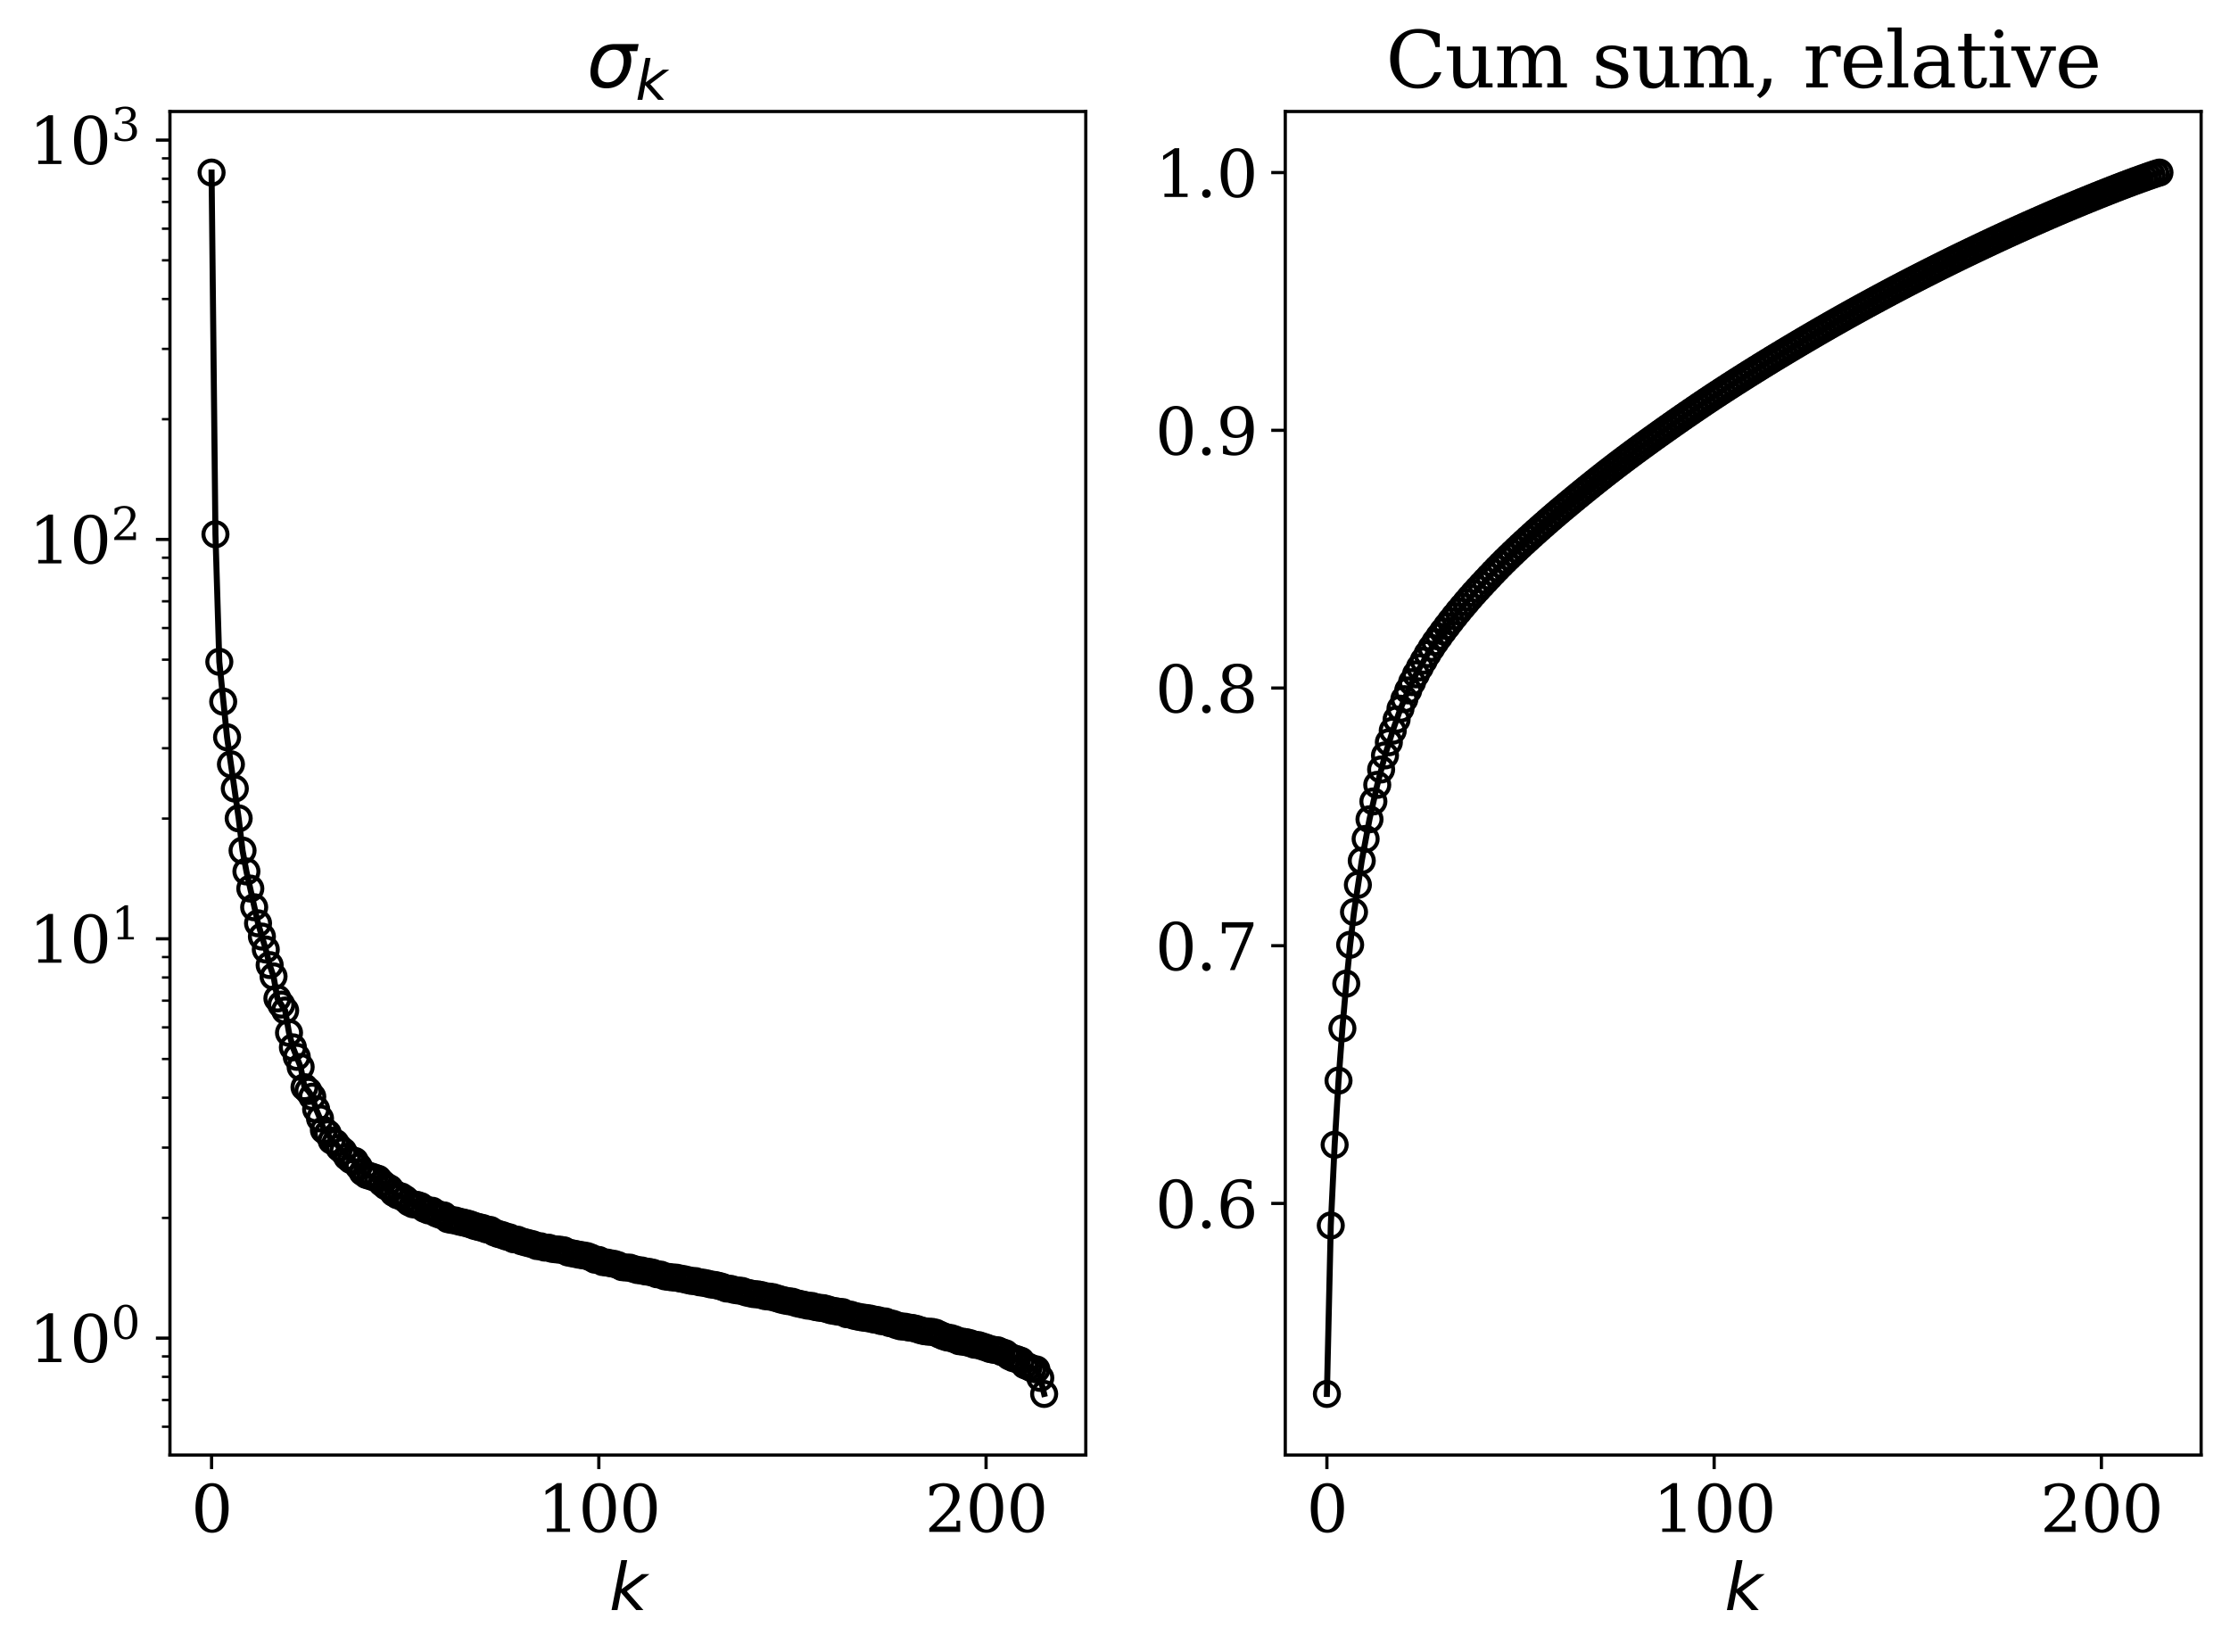 <?xml version="1.0" encoding="utf-8" standalone="no"?>
<!DOCTYPE svg PUBLIC "-//W3C//DTD SVG 1.1//EN"
  "http://www.w3.org/Graphics/SVG/1.1/DTD/svg11.dtd">
<svg xmlns:xlink="http://www.w3.org/1999/xlink" width="555.84pt" height="411.84pt" viewBox="0 0 555.84 411.84" xmlns="http://www.w3.org/2000/svg" version="1.1">
 <defs>
  <style type="text/css">*{stroke-linejoin: round; stroke-linecap: butt}</style>
 </defs>
 <g id="figure_1">
  <g id="patch_1">
   <path d="M 0 411.84 
L 555.84 411.84 
L 555.84 0 
L 0 0 
z
" style="fill: #ffffff"/>
  </g>
  <g id="axes_1">
   <g id="patch_2">
    <path d="M 42.36 362.67 
L 270.637 362.67 
L 270.637 27.789 
L 42.36 27.789 
z
" style="fill: #ffffff"/>
   </g>
   <g id="matplotlib.axis_1">
    <g id="xtick_1">
     <g id="line2d_1">
      <defs>
       <path id="mbd374b336c" d="M 0 0 
L 0 3.5 
" style="stroke: #000000; stroke-width: 0.8"/>
      </defs>
      <g>
       <use xlink:href="#mbd374b336c" x="52.736" y="362.67" style="fill-opacity: 0; stroke: #000000; stroke-width: 0.8"/>
      </g>
     </g>
     <g id="text_1">
      <!-- 0 -->
      <g transform="translate(47.646 381.827) scale(0.16 -0.16)">
       <defs>
        <path id="DejaVuSerif-30" d="M 2034 219 
Q 2513 219 2750 744 
Q 2988 1269 2988 2328 
Q 2988 3391 2750 3916 
Q 2513 4441 2034 4441 
Q 1556 4441 1318 3916 
Q 1081 3391 1081 2328 
Q 1081 1269 1318 744 
Q 1556 219 2034 219 
z
M 2034 -91 
Q 1275 -91 848 546 
Q 422 1184 422 2328 
Q 422 3475 848 4112 
Q 1275 4750 2034 4750 
Q 2797 4750 3222 4112 
Q 3647 3475 3647 2328 
Q 3647 1184 3222 546 
Q 2797 -91 2034 -91 
z
" transform="scale(0.016)"/>
       </defs>
       <use xlink:href="#DejaVuSerif-30"/>
      </g>
     </g>
    </g>
    <g id="xtick_2">
     <g id="line2d_2">
      <g>
       <use xlink:href="#mbd374b336c" x="149.26" y="362.67" style="fill-opacity: 0; stroke: #000000; stroke-width: 0.8"/>
      </g>
     </g>
     <g id="text_2">
      <!-- 100 -->
      <g transform="translate(133.99 381.827) scale(0.16 -0.16)">
       <defs>
        <path id="DejaVuSerif-31" d="M 909 0 
L 909 331 
L 1722 331 
L 1722 4213 
L 781 3603 
L 781 4013 
L 1919 4750 
L 2350 4750 
L 2350 331 
L 3163 331 
L 3163 0 
L 909 0 
z
" transform="scale(0.016)"/>
       </defs>
       <use xlink:href="#DejaVuSerif-31"/>
       <use xlink:href="#DejaVuSerif-30" transform="translate(63.623 0)"/>
       <use xlink:href="#DejaVuSerif-30" transform="translate(127.246 0)"/>
      </g>
     </g>
    </g>
    <g id="xtick_3">
     <g id="line2d_3">
      <g>
       <use xlink:href="#mbd374b336c" x="245.783" y="362.67" style="fill-opacity: 0; stroke: #000000; stroke-width: 0.8"/>
      </g>
     </g>
     <g id="text_3">
      <!-- 200 -->
      <g transform="translate(230.513 381.827) scale(0.16 -0.16)">
       <defs>
        <path id="DejaVuSerif-32" d="M 819 3553 
L 469 3553 
L 469 4384 
Q 803 4563 1142 4656 
Q 1481 4750 1806 4750 
Q 2534 4750 2956 4397 
Q 3378 4044 3378 3438 
Q 3378 2753 2422 1800 
Q 2347 1728 2309 1691 
L 1131 513 
L 3078 513 
L 3078 1088 
L 3444 1088 
L 3444 0 
L 434 0 
L 434 341 
L 1850 1753 
Q 2319 2222 2519 2614 
Q 2719 3006 2719 3438 
Q 2719 3909 2473 4175 
Q 2228 4441 1797 4441 
Q 1350 4441 1106 4219 
Q 863 3997 819 3553 
z
" transform="scale(0.016)"/>
       </defs>
       <use xlink:href="#DejaVuSerif-32"/>
       <use xlink:href="#DejaVuSerif-30" transform="translate(63.623 0)"/>
       <use xlink:href="#DejaVuSerif-30" transform="translate(127.246 0)"/>
      </g>
     </g>
    </g>
    <g id="text_4">
     <!-- $k$ -->
     <g transform="translate(151.859 401.312) scale(0.16 -0.16)">
      <defs>
       <path id="DejaVuSans-Oblique-6b" d="M 1172 4863 
L 1747 4863 
L 1197 2028 
L 3169 3500 
L 3916 3500 
L 1716 1825 
L 3322 0 
L 2625 0 
L 1131 1709 
L 800 0 
L 225 0 
L 1172 4863 
z
" transform="scale(0.016)"/>
      </defs>
      <use xlink:href="#DejaVuSans-Oblique-6b" transform="translate(0 0.016)"/>
     </g>
    </g>
   </g>
   <g id="matplotlib.axis_2">
    <g id="ytick_1">
     <g id="line2d_4">
      <defs>
       <path id="m29a4a0aea8" d="M 0 0 
L -3.5 0 
" style="stroke: #000000; stroke-width: 0.8"/>
      </defs>
      <g>
       <use xlink:href="#m29a4a0aea8" x="42.36" y="333.535" style="fill-opacity: 0; stroke: #000000; stroke-width: 0.8"/>
      </g>
     </g>
     <g id="text_5">
      <!-- $\mathdefault{10^{0}}$ -->
      <g transform="translate(7.2 339.614) scale(0.16 -0.16)">
       <use xlink:href="#DejaVuSerif-31" transform="translate(0 0.713)"/>
       <use xlink:href="#DejaVuSerif-30" transform="translate(63.623 0.713)"/>
       <use xlink:href="#DejaVuSerif-30" transform="translate(128.154 37.047) scale(0.7)"/>
      </g>
     </g>
    </g>
    <g id="ytick_2">
     <g id="line2d_5">
      <g>
       <use xlink:href="#m29a4a0aea8" x="42.36" y="233.996" style="fill-opacity: 0; stroke: #000000; stroke-width: 0.8"/>
      </g>
     </g>
     <g id="text_6">
      <!-- $\mathdefault{10^{1}}$ -->
      <g transform="translate(7.2 240.075) scale(0.16 -0.16)">
       <use xlink:href="#DejaVuSerif-31" transform="translate(0 0.713)"/>
       <use xlink:href="#DejaVuSerif-30" transform="translate(63.623 0.713)"/>
       <use xlink:href="#DejaVuSerif-31" transform="translate(128.154 37.047) scale(0.7)"/>
      </g>
     </g>
    </g>
    <g id="ytick_3">
     <g id="line2d_6">
      <g>
       <use xlink:href="#m29a4a0aea8" x="42.36" y="134.457" style="fill-opacity: 0; stroke: #000000; stroke-width: 0.8"/>
      </g>
     </g>
     <g id="text_7">
      <!-- $\mathdefault{10^{2}}$ -->
      <g transform="translate(7.2 140.536) scale(0.16 -0.16)">
       <use xlink:href="#DejaVuSerif-31" transform="translate(0 0.713)"/>
       <use xlink:href="#DejaVuSerif-30" transform="translate(63.623 0.713)"/>
       <use xlink:href="#DejaVuSerif-32" transform="translate(128.154 37.047) scale(0.7)"/>
      </g>
     </g>
    </g>
    <g id="ytick_4">
     <g id="line2d_7">
      <g>
       <use xlink:href="#m29a4a0aea8" x="42.36" y="34.918" style="fill-opacity: 0; stroke: #000000; stroke-width: 0.8"/>
      </g>
     </g>
     <g id="text_8">
      <!-- $\mathdefault{10^{3}}$ -->
      <g transform="translate(7.2 40.997) scale(0.16 -0.16)">
       <defs>
        <path id="DejaVuSerif-33" d="M 622 4469 
Q 988 4606 1323 4678 
Q 1659 4750 1953 4750 
Q 2638 4750 3022 4454 
Q 3406 4159 3406 3634 
Q 3406 3213 3140 2930 
Q 2875 2647 2388 2547 
Q 2963 2466 3280 2130 
Q 3597 1794 3597 1259 
Q 3597 606 3158 257 
Q 2719 -91 1894 -91 
Q 1528 -91 1179 -12 
Q 831 66 488 225 
L 488 1131 
L 838 1131 
Q 869 681 1141 450 
Q 1413 219 1906 219 
Q 2384 219 2661 495 
Q 2938 772 2938 1253 
Q 2938 1803 2653 2086 
Q 2369 2369 1819 2369 
L 1522 2369 
L 1522 2688 
L 1678 2688 
Q 2225 2688 2498 2914 
Q 2772 3141 2772 3597 
Q 2772 4006 2547 4223 
Q 2322 4441 1900 4441 
Q 1478 4441 1245 4241 
Q 1013 4041 972 3647 
L 622 3647 
L 622 4469 
z
" transform="scale(0.016)"/>
       </defs>
       <use xlink:href="#DejaVuSerif-31" transform="translate(0 0.713)"/>
       <use xlink:href="#DejaVuSerif-30" transform="translate(63.623 0.713)"/>
       <use xlink:href="#DejaVuSerif-33" transform="translate(128.154 37.047) scale(0.7)"/>
      </g>
     </g>
    </g>
    <g id="ytick_5">
     <g id="line2d_8">
      <defs>
       <path id="mee31702ff2" d="M 0 0 
L -2 0 
" style="stroke: #000000; stroke-width: 0.6"/>
      </defs>
      <g>
       <use xlink:href="#mee31702ff2" x="42.36" y="355.618" style="fill-opacity: 0; stroke: #000000; stroke-width: 0.6"/>
      </g>
     </g>
    </g>
    <g id="ytick_6">
     <g id="line2d_9">
      <g>
       <use xlink:href="#mee31702ff2" x="42.36" y="348.954" style="fill-opacity: 0; stroke: #000000; stroke-width: 0.6"/>
      </g>
     </g>
    </g>
    <g id="ytick_7">
     <g id="line2d_10">
      <g>
       <use xlink:href="#mee31702ff2" x="42.36" y="343.181" style="fill-opacity: 0; stroke: #000000; stroke-width: 0.6"/>
      </g>
     </g>
    </g>
    <g id="ytick_8">
     <g id="line2d_11">
      <g>
       <use xlink:href="#mee31702ff2" x="42.36" y="338.09" style="fill-opacity: 0; stroke: #000000; stroke-width: 0.6"/>
      </g>
     </g>
    </g>
    <g id="ytick_9">
     <g id="line2d_12">
      <g>
       <use xlink:href="#mee31702ff2" x="42.36" y="303.571" style="fill-opacity: 0; stroke: #000000; stroke-width: 0.6"/>
      </g>
     </g>
    </g>
    <g id="ytick_10">
     <g id="line2d_13">
      <g>
       <use xlink:href="#mee31702ff2" x="42.36" y="286.043" style="fill-opacity: 0; stroke: #000000; stroke-width: 0.6"/>
      </g>
     </g>
    </g>
    <g id="ytick_11">
     <g id="line2d_14">
      <g>
       <use xlink:href="#mee31702ff2" x="42.36" y="273.607" style="fill-opacity: 0; stroke: #000000; stroke-width: 0.6"/>
      </g>
     </g>
    </g>
    <g id="ytick_12">
     <g id="line2d_15">
      <g>
       <use xlink:href="#mee31702ff2" x="42.36" y="263.96" style="fill-opacity: 0; stroke: #000000; stroke-width: 0.6"/>
      </g>
     </g>
    </g>
    <g id="ytick_13">
     <g id="line2d_16">
      <g>
       <use xlink:href="#mee31702ff2" x="42.36" y="256.079" style="fill-opacity: 0; stroke: #000000; stroke-width: 0.6"/>
      </g>
     </g>
    </g>
    <g id="ytick_14">
     <g id="line2d_17">
      <g>
       <use xlink:href="#mee31702ff2" x="42.36" y="249.415" style="fill-opacity: 0; stroke: #000000; stroke-width: 0.6"/>
      </g>
     </g>
    </g>
    <g id="ytick_15">
     <g id="line2d_18">
      <g>
       <use xlink:href="#mee31702ff2" x="42.36" y="243.643" style="fill-opacity: 0; stroke: #000000; stroke-width: 0.6"/>
      </g>
     </g>
    </g>
    <g id="ytick_16">
     <g id="line2d_19">
      <g>
       <use xlink:href="#mee31702ff2" x="42.36" y="238.551" style="fill-opacity: 0; stroke: #000000; stroke-width: 0.6"/>
      </g>
     </g>
    </g>
    <g id="ytick_17">
     <g id="line2d_20">
      <g>
       <use xlink:href="#mee31702ff2" x="42.36" y="204.032" style="fill-opacity: 0; stroke: #000000; stroke-width: 0.6"/>
      </g>
     </g>
    </g>
    <g id="ytick_18">
     <g id="line2d_21">
      <g>
       <use xlink:href="#mee31702ff2" x="42.36" y="186.504" style="fill-opacity: 0; stroke: #000000; stroke-width: 0.6"/>
      </g>
     </g>
    </g>
    <g id="ytick_19">
     <g id="line2d_22">
      <g>
       <use xlink:href="#mee31702ff2" x="42.36" y="174.068" style="fill-opacity: 0; stroke: #000000; stroke-width: 0.6"/>
      </g>
     </g>
    </g>
    <g id="ytick_20">
     <g id="line2d_23">
      <g>
       <use xlink:href="#mee31702ff2" x="42.36" y="164.422" style="fill-opacity: 0; stroke: #000000; stroke-width: 0.6"/>
      </g>
     </g>
    </g>
    <g id="ytick_21">
     <g id="line2d_24">
      <g>
       <use xlink:href="#mee31702ff2" x="42.36" y="156.54" style="fill-opacity: 0; stroke: #000000; stroke-width: 0.6"/>
      </g>
     </g>
    </g>
    <g id="ytick_22">
     <g id="line2d_25">
      <g>
       <use xlink:href="#mee31702ff2" x="42.36" y="149.876" style="fill-opacity: 0; stroke: #000000; stroke-width: 0.6"/>
      </g>
     </g>
    </g>
    <g id="ytick_23">
     <g id="line2d_26">
      <g>
       <use xlink:href="#mee31702ff2" x="42.36" y="144.104" style="fill-opacity: 0; stroke: #000000; stroke-width: 0.6"/>
      </g>
     </g>
    </g>
    <g id="ytick_24">
     <g id="line2d_27">
      <g>
       <use xlink:href="#mee31702ff2" x="42.36" y="139.012" style="fill-opacity: 0; stroke: #000000; stroke-width: 0.6"/>
      </g>
     </g>
    </g>
    <g id="ytick_25">
     <g id="line2d_28">
      <g>
       <use xlink:href="#mee31702ff2" x="42.36" y="104.493" style="fill-opacity: 0; stroke: #000000; stroke-width: 0.6"/>
      </g>
     </g>
    </g>
    <g id="ytick_26">
     <g id="line2d_29">
      <g>
       <use xlink:href="#mee31702ff2" x="42.36" y="86.965" style="fill-opacity: 0; stroke: #000000; stroke-width: 0.6"/>
      </g>
     </g>
    </g>
    <g id="ytick_27">
     <g id="line2d_30">
      <g>
       <use xlink:href="#mee31702ff2" x="42.36" y="74.529" style="fill-opacity: 0; stroke: #000000; stroke-width: 0.6"/>
      </g>
     </g>
    </g>
    <g id="ytick_28">
     <g id="line2d_31">
      <g>
       <use xlink:href="#mee31702ff2" x="42.36" y="64.883" style="fill-opacity: 0; stroke: #000000; stroke-width: 0.6"/>
      </g>
     </g>
    </g>
    <g id="ytick_29">
     <g id="line2d_32">
      <g>
       <use xlink:href="#mee31702ff2" x="42.36" y="57.001" style="fill-opacity: 0; stroke: #000000; stroke-width: 0.6"/>
      </g>
     </g>
    </g>
    <g id="ytick_30">
     <g id="line2d_33">
      <g>
       <use xlink:href="#mee31702ff2" x="42.36" y="50.337" style="fill-opacity: 0; stroke: #000000; stroke-width: 0.6"/>
      </g>
     </g>
    </g>
    <g id="ytick_31">
     <g id="line2d_34">
      <g>
       <use xlink:href="#mee31702ff2" x="42.36" y="44.565" style="fill-opacity: 0; stroke: #000000; stroke-width: 0.6"/>
      </g>
     </g>
    </g>
    <g id="ytick_32">
     <g id="line2d_35">
      <g>
       <use xlink:href="#mee31702ff2" x="42.36" y="39.473" style="fill-opacity: 0; stroke: #000000; stroke-width: 0.6"/>
      </g>
     </g>
    </g>
   </g>
   <g id="line2d_36">
    <path d="M 52.736 43.011 
L 53.701 133.169 
L 54.667 164.964 
L 56.597 183.767 
L 59.493 203.984 
L 60.458 212.009 
L 61.423 217.208 
L 64.319 230.137 
L 66.25 236.661 
L 67.215 240.547 
L 68.18 243.372 
L 69.145 248.863 
L 71.076 251.878 
L 72.041 257.433 
L 73.006 261.054 
L 74.937 265.955 
L 75.902 270.978 
L 76.867 271.914 
L 77.832 273.36 
L 78.798 276.475 
L 79.763 278.77 
L 80.728 281.647 
L 81.693 282.492 
L 82.658 284.299 
L 83.624 284.861 
L 84.589 286.107 
L 85.554 286.952 
L 86.519 288.352 
L 87.485 289.164 
L 88.45 289.365 
L 90.38 292.174 
L 91.346 292.874 
L 94.241 293.812 
L 95.206 294.858 
L 96.172 295.66 
L 97.137 296.203 
L 98.102 297.333 
L 99.067 297.927 
L 100.033 298.216 
L 100.998 298.85 
L 101.963 299.695 
L 102.928 300.17 
L 103.894 300.303 
L 104.859 300.619 
L 105.824 301.306 
L 106.789 301.702 
L 107.755 301.783 
L 108.72 302.437 
L 109.685 302.803 
L 110.65 302.939 
L 111.615 303.878 
L 116.442 304.939 
L 121.268 306.432 
L 122.233 306.581 
L 123.198 307.192 
L 125.129 307.83 
L 128.024 308.896 
L 128.99 308.995 
L 129.955 309.398 
L 132.851 310.147 
L 133.816 310.582 
L 134.781 310.639 
L 135.746 310.966 
L 136.711 310.982 
L 137.677 311.293 
L 140.572 311.65 
L 141.538 312.175 
L 147.329 313.451 
L 148.294 313.989 
L 149.26 314.047 
L 150.225 314.576 
L 152.155 314.877 
L 153.12 315.036 
L 154.086 315.343 
L 155.051 315.843 
L 156.981 315.96 
L 158.912 316.572 
L 159.877 316.657 
L 160.842 316.909 
L 162.773 317.235 
L 163.738 317.615 
L 164.703 317.71 
L 165.668 318.127 
L 171.46 319.073 
L 172.425 319.284 
L 173.39 319.322 
L 174.356 319.622 
L 176.286 319.925 
L 177.251 320.164 
L 179.182 320.504 
L 181.112 321.175 
L 182.077 321.242 
L 183.043 321.516 
L 184.973 321.772 
L 185.938 322.136 
L 187.869 322.56 
L 188.834 322.614 
L 193.66 323.622 
L 195.591 324.153 
L 197.521 324.455 
L 198.486 324.801 
L 201.382 325.445 
L 202.347 325.507 
L 203.313 325.805 
L 206.208 326.323 
L 207.173 326.622 
L 210.069 327.051 
L 211.034 327.57 
L 212 327.679 
L 213.93 328.204 
L 220.687 329.376 
L 221.652 329.766 
L 222.617 329.977 
L 224.548 330.615 
L 225.513 330.673 
L 231.304 331.928 
L 232.27 331.961 
L 233.235 332.183 
L 235.165 333.065 
L 236.13 333.383 
L 237.096 333.532 
L 239.991 334.419 
L 241.922 334.822 
L 242.887 335.177 
L 243.852 335.266 
L 247.713 336.456 
L 248.678 336.562 
L 249.644 336.994 
L 250.609 337.303 
L 251.574 338.076 
L 252.539 338.529 
L 254.47 339.165 
L 255.435 340.28 
L 257.366 341.151 
L 258.331 341.332 
L 259.296 343.452 
L 260.261 347.448 
L 260.261 347.448 
" clip-path="url(#pd59bf9b7d2)" style="fill: none; stroke: #000000; stroke-width: 1.5; stroke-linecap: square"/>
    <defs>
     <path id="m900e5156be" d="M 0 3 
C 0.796 3 1.559 2.684 2.121 2.121 
C 2.684 1.559 3 0.796 3 0 
C 3 -0.796 2.684 -1.559 2.121 -2.121 
C 1.559 -2.684 0.796 -3 0 -3 
C -0.796 -3 -1.559 -2.684 -2.121 -2.121 
C -2.684 -1.559 -3 -0.796 -3 0 
C -3 0.796 -2.684 1.559 -2.121 2.121 
C -1.559 2.684 -0.796 3 0 3 
z
" style="stroke: #000000"/>
    </defs>
    <g clip-path="url(#pd59bf9b7d2)">
     <use xlink:href="#m900e5156be" x="52.736" y="43.011" style="fill-opacity: 0; stroke: #000000"/>
     <use xlink:href="#m900e5156be" x="53.701" y="133.169" style="fill-opacity: 0; stroke: #000000"/>
     <use xlink:href="#m900e5156be" x="54.667" y="164.964" style="fill-opacity: 0; stroke: #000000"/>
     <use xlink:href="#m900e5156be" x="55.632" y="174.889" style="fill-opacity: 0; stroke: #000000"/>
     <use xlink:href="#m900e5156be" x="56.597" y="183.767" style="fill-opacity: 0; stroke: #000000"/>
     <use xlink:href="#m900e5156be" x="57.562" y="190.507" style="fill-opacity: 0; stroke: #000000"/>
     <use xlink:href="#m900e5156be" x="58.528" y="196.549" style="fill-opacity: 0; stroke: #000000"/>
     <use xlink:href="#m900e5156be" x="59.493" y="203.984" style="fill-opacity: 0; stroke: #000000"/>
     <use xlink:href="#m900e5156be" x="60.458" y="212.009" style="fill-opacity: 0; stroke: #000000"/>
     <use xlink:href="#m900e5156be" x="61.423" y="217.208" style="fill-opacity: 0; stroke: #000000"/>
     <use xlink:href="#m900e5156be" x="62.389" y="221.48" style="fill-opacity: 0; stroke: #000000"/>
     <use xlink:href="#m900e5156be" x="63.354" y="226.131" style="fill-opacity: 0; stroke: #000000"/>
     <use xlink:href="#m900e5156be" x="64.319" y="230.137" style="fill-opacity: 0; stroke: #000000"/>
     <use xlink:href="#m900e5156be" x="65.284" y="233.444" style="fill-opacity: 0; stroke: #000000"/>
     <use xlink:href="#m900e5156be" x="66.25" y="236.661" style="fill-opacity: 0; stroke: #000000"/>
     <use xlink:href="#m900e5156be" x="67.215" y="240.547" style="fill-opacity: 0; stroke: #000000"/>
     <use xlink:href="#m900e5156be" x="68.18" y="243.372" style="fill-opacity: 0; stroke: #000000"/>
     <use xlink:href="#m900e5156be" x="69.145" y="248.863" style="fill-opacity: 0; stroke: #000000"/>
     <use xlink:href="#m900e5156be" x="70.11" y="250.399" style="fill-opacity: 0; stroke: #000000"/>
     <use xlink:href="#m900e5156be" x="71.076" y="251.878" style="fill-opacity: 0; stroke: #000000"/>
     <use xlink:href="#m900e5156be" x="72.041" y="257.433" style="fill-opacity: 0; stroke: #000000"/>
     <use xlink:href="#m900e5156be" x="73.006" y="261.054" style="fill-opacity: 0; stroke: #000000"/>
     <use xlink:href="#m900e5156be" x="73.971" y="263.428" style="fill-opacity: 0; stroke: #000000"/>
     <use xlink:href="#m900e5156be" x="74.937" y="265.955" style="fill-opacity: 0; stroke: #000000"/>
     <use xlink:href="#m900e5156be" x="75.902" y="270.978" style="fill-opacity: 0; stroke: #000000"/>
     <use xlink:href="#m900e5156be" x="76.867" y="271.914" style="fill-opacity: 0; stroke: #000000"/>
     <use xlink:href="#m900e5156be" x="77.832" y="273.36" style="fill-opacity: 0; stroke: #000000"/>
     <use xlink:href="#m900e5156be" x="78.798" y="276.475" style="fill-opacity: 0; stroke: #000000"/>
     <use xlink:href="#m900e5156be" x="79.763" y="278.77" style="fill-opacity: 0; stroke: #000000"/>
     <use xlink:href="#m900e5156be" x="80.728" y="281.647" style="fill-opacity: 0; stroke: #000000"/>
     <use xlink:href="#m900e5156be" x="81.693" y="282.492" style="fill-opacity: 0; stroke: #000000"/>
     <use xlink:href="#m900e5156be" x="82.658" y="284.299" style="fill-opacity: 0; stroke: #000000"/>
     <use xlink:href="#m900e5156be" x="83.624" y="284.861" style="fill-opacity: 0; stroke: #000000"/>
     <use xlink:href="#m900e5156be" x="84.589" y="286.107" style="fill-opacity: 0; stroke: #000000"/>
     <use xlink:href="#m900e5156be" x="85.554" y="286.952" style="fill-opacity: 0; stroke: #000000"/>
     <use xlink:href="#m900e5156be" x="86.519" y="288.352" style="fill-opacity: 0; stroke: #000000"/>
     <use xlink:href="#m900e5156be" x="87.485" y="289.164" style="fill-opacity: 0; stroke: #000000"/>
     <use xlink:href="#m900e5156be" x="88.45" y="289.365" style="fill-opacity: 0; stroke: #000000"/>
     <use xlink:href="#m900e5156be" x="89.415" y="290.778" style="fill-opacity: 0; stroke: #000000"/>
     <use xlink:href="#m900e5156be" x="90.38" y="292.174" style="fill-opacity: 0; stroke: #000000"/>
     <use xlink:href="#m900e5156be" x="91.346" y="292.874" style="fill-opacity: 0; stroke: #000000"/>
     <use xlink:href="#m900e5156be" x="92.311" y="293.174" style="fill-opacity: 0; stroke: #000000"/>
     <use xlink:href="#m900e5156be" x="93.276" y="293.49" style="fill-opacity: 0; stroke: #000000"/>
     <use xlink:href="#m900e5156be" x="94.241" y="293.812" style="fill-opacity: 0; stroke: #000000"/>
     <use xlink:href="#m900e5156be" x="95.206" y="294.858" style="fill-opacity: 0; stroke: #000000"/>
     <use xlink:href="#m900e5156be" x="96.172" y="295.66" style="fill-opacity: 0; stroke: #000000"/>
     <use xlink:href="#m900e5156be" x="97.137" y="296.203" style="fill-opacity: 0; stroke: #000000"/>
     <use xlink:href="#m900e5156be" x="98.102" y="297.333" style="fill-opacity: 0; stroke: #000000"/>
     <use xlink:href="#m900e5156be" x="99.067" y="297.927" style="fill-opacity: 0; stroke: #000000"/>
     <use xlink:href="#m900e5156be" x="100.033" y="298.216" style="fill-opacity: 0; stroke: #000000"/>
     <use xlink:href="#m900e5156be" x="100.998" y="298.85" style="fill-opacity: 0; stroke: #000000"/>
     <use xlink:href="#m900e5156be" x="101.963" y="299.695" style="fill-opacity: 0; stroke: #000000"/>
     <use xlink:href="#m900e5156be" x="102.928" y="300.17" style="fill-opacity: 0; stroke: #000000"/>
     <use xlink:href="#m900e5156be" x="103.894" y="300.303" style="fill-opacity: 0; stroke: #000000"/>
     <use xlink:href="#m900e5156be" x="104.859" y="300.619" style="fill-opacity: 0; stroke: #000000"/>
     <use xlink:href="#m900e5156be" x="105.824" y="301.306" style="fill-opacity: 0; stroke: #000000"/>
     <use xlink:href="#m900e5156be" x="106.789" y="301.702" style="fill-opacity: 0; stroke: #000000"/>
     <use xlink:href="#m900e5156be" x="107.755" y="301.783" style="fill-opacity: 0; stroke: #000000"/>
     <use xlink:href="#m900e5156be" x="108.72" y="302.437" style="fill-opacity: 0; stroke: #000000"/>
     <use xlink:href="#m900e5156be" x="109.685" y="302.803" style="fill-opacity: 0; stroke: #000000"/>
     <use xlink:href="#m900e5156be" x="110.65" y="302.939" style="fill-opacity: 0; stroke: #000000"/>
     <use xlink:href="#m900e5156be" x="111.615" y="303.878" style="fill-opacity: 0; stroke: #000000"/>
     <use xlink:href="#m900e5156be" x="112.581" y="304.08" style="fill-opacity: 0; stroke: #000000"/>
     <use xlink:href="#m900e5156be" x="113.546" y="304.213" style="fill-opacity: 0; stroke: #000000"/>
     <use xlink:href="#m900e5156be" x="114.511" y="304.508" style="fill-opacity: 0; stroke: #000000"/>
     <use xlink:href="#m900e5156be" x="115.476" y="304.706" style="fill-opacity: 0; stroke: #000000"/>
     <use xlink:href="#m900e5156be" x="116.442" y="304.939" style="fill-opacity: 0; stroke: #000000"/>
     <use xlink:href="#m900e5156be" x="117.407" y="305.238" style="fill-opacity: 0; stroke: #000000"/>
     <use xlink:href="#m900e5156be" x="118.372" y="305.596" style="fill-opacity: 0; stroke: #000000"/>
     <use xlink:href="#m900e5156be" x="119.337" y="305.847" style="fill-opacity: 0; stroke: #000000"/>
     <use xlink:href="#m900e5156be" x="120.303" y="306.075" style="fill-opacity: 0; stroke: #000000"/>
     <use xlink:href="#m900e5156be" x="121.268" y="306.432" style="fill-opacity: 0; stroke: #000000"/>
     <use xlink:href="#m900e5156be" x="122.233" y="306.581" style="fill-opacity: 0; stroke: #000000"/>
     <use xlink:href="#m900e5156be" x="123.198" y="307.192" style="fill-opacity: 0; stroke: #000000"/>
     <use xlink:href="#m900e5156be" x="124.163" y="307.564" style="fill-opacity: 0; stroke: #000000"/>
     <use xlink:href="#m900e5156be" x="125.129" y="307.83" style="fill-opacity: 0; stroke: #000000"/>
     <use xlink:href="#m900e5156be" x="126.094" y="308.181" style="fill-opacity: 0; stroke: #000000"/>
     <use xlink:href="#m900e5156be" x="127.059" y="308.433" style="fill-opacity: 0; stroke: #000000"/>
     <use xlink:href="#m900e5156be" x="128.024" y="308.896" style="fill-opacity: 0; stroke: #000000"/>
     <use xlink:href="#m900e5156be" x="128.99" y="308.995" style="fill-opacity: 0; stroke: #000000"/>
     <use xlink:href="#m900e5156be" x="129.955" y="309.398" style="fill-opacity: 0; stroke: #000000"/>
     <use xlink:href="#m900e5156be" x="130.92" y="309.657" style="fill-opacity: 0; stroke: #000000"/>
     <use xlink:href="#m900e5156be" x="131.885" y="309.908" style="fill-opacity: 0; stroke: #000000"/>
     <use xlink:href="#m900e5156be" x="132.851" y="310.147" style="fill-opacity: 0; stroke: #000000"/>
     <use xlink:href="#m900e5156be" x="133.816" y="310.582" style="fill-opacity: 0; stroke: #000000"/>
     <use xlink:href="#m900e5156be" x="134.781" y="310.639" style="fill-opacity: 0; stroke: #000000"/>
     <use xlink:href="#m900e5156be" x="135.746" y="310.966" style="fill-opacity: 0; stroke: #000000"/>
     <use xlink:href="#m900e5156be" x="136.711" y="310.982" style="fill-opacity: 0; stroke: #000000"/>
     <use xlink:href="#m900e5156be" x="137.677" y="311.293" style="fill-opacity: 0; stroke: #000000"/>
     <use xlink:href="#m900e5156be" x="138.642" y="311.41" style="fill-opacity: 0; stroke: #000000"/>
     <use xlink:href="#m900e5156be" x="139.607" y="311.498" style="fill-opacity: 0; stroke: #000000"/>
     <use xlink:href="#m900e5156be" x="140.572" y="311.65" style="fill-opacity: 0; stroke: #000000"/>
     <use xlink:href="#m900e5156be" x="141.538" y="312.175" style="fill-opacity: 0; stroke: #000000"/>
     <use xlink:href="#m900e5156be" x="142.503" y="312.37" style="fill-opacity: 0; stroke: #000000"/>
     <use xlink:href="#m900e5156be" x="143.468" y="312.552" style="fill-opacity: 0; stroke: #000000"/>
     <use xlink:href="#m900e5156be" x="144.433" y="312.758" style="fill-opacity: 0; stroke: #000000"/>
     <use xlink:href="#m900e5156be" x="145.399" y="312.908" style="fill-opacity: 0; stroke: #000000"/>
     <use xlink:href="#m900e5156be" x="146.364" y="313.085" style="fill-opacity: 0; stroke: #000000"/>
     <use xlink:href="#m900e5156be" x="147.329" y="313.451" style="fill-opacity: 0; stroke: #000000"/>
     <use xlink:href="#m900e5156be" x="148.294" y="313.989" style="fill-opacity: 0; stroke: #000000"/>
     <use xlink:href="#m900e5156be" x="149.26" y="314.047" style="fill-opacity: 0; stroke: #000000"/>
     <use xlink:href="#m900e5156be" x="150.225" y="314.576" style="fill-opacity: 0; stroke: #000000"/>
     <use xlink:href="#m900e5156be" x="151.19" y="314.684" style="fill-opacity: 0; stroke: #000000"/>
     <use xlink:href="#m900e5156be" x="152.155" y="314.877" style="fill-opacity: 0; stroke: #000000"/>
     <use xlink:href="#m900e5156be" x="153.12" y="315.036" style="fill-opacity: 0; stroke: #000000"/>
     <use xlink:href="#m900e5156be" x="154.086" y="315.343" style="fill-opacity: 0; stroke: #000000"/>
     <use xlink:href="#m900e5156be" x="155.051" y="315.843" style="fill-opacity: 0; stroke: #000000"/>
     <use xlink:href="#m900e5156be" x="156.016" y="315.939" style="fill-opacity: 0; stroke: #000000"/>
     <use xlink:href="#m900e5156be" x="156.981" y="315.96" style="fill-opacity: 0; stroke: #000000"/>
     <use xlink:href="#m900e5156be" x="157.947" y="316.283" style="fill-opacity: 0; stroke: #000000"/>
     <use xlink:href="#m900e5156be" x="158.912" y="316.572" style="fill-opacity: 0; stroke: #000000"/>
     <use xlink:href="#m900e5156be" x="159.877" y="316.657" style="fill-opacity: 0; stroke: #000000"/>
     <use xlink:href="#m900e5156be" x="160.842" y="316.909" style="fill-opacity: 0; stroke: #000000"/>
     <use xlink:href="#m900e5156be" x="161.808" y="317.023" style="fill-opacity: 0; stroke: #000000"/>
     <use xlink:href="#m900e5156be" x="162.773" y="317.235" style="fill-opacity: 0; stroke: #000000"/>
     <use xlink:href="#m900e5156be" x="163.738" y="317.615" style="fill-opacity: 0; stroke: #000000"/>
     <use xlink:href="#m900e5156be" x="164.703" y="317.71" style="fill-opacity: 0; stroke: #000000"/>
     <use xlink:href="#m900e5156be" x="165.668" y="318.127" style="fill-opacity: 0; stroke: #000000"/>
     <use xlink:href="#m900e5156be" x="166.634" y="318.27" style="fill-opacity: 0; stroke: #000000"/>
     <use xlink:href="#m900e5156be" x="167.599" y="318.401" style="fill-opacity: 0; stroke: #000000"/>
     <use xlink:href="#m900e5156be" x="168.564" y="318.459" style="fill-opacity: 0; stroke: #000000"/>
     <use xlink:href="#m900e5156be" x="169.529" y="318.677" style="fill-opacity: 0; stroke: #000000"/>
     <use xlink:href="#m900e5156be" x="170.495" y="318.839" style="fill-opacity: 0; stroke: #000000"/>
     <use xlink:href="#m900e5156be" x="171.46" y="319.073" style="fill-opacity: 0; stroke: #000000"/>
     <use xlink:href="#m900e5156be" x="172.425" y="319.284" style="fill-opacity: 0; stroke: #000000"/>
     <use xlink:href="#m900e5156be" x="173.39" y="319.322" style="fill-opacity: 0; stroke: #000000"/>
     <use xlink:href="#m900e5156be" x="174.356" y="319.622" style="fill-opacity: 0; stroke: #000000"/>
     <use xlink:href="#m900e5156be" x="175.321" y="319.727" style="fill-opacity: 0; stroke: #000000"/>
     <use xlink:href="#m900e5156be" x="176.286" y="319.925" style="fill-opacity: 0; stroke: #000000"/>
     <use xlink:href="#m900e5156be" x="177.251" y="320.164" style="fill-opacity: 0; stroke: #000000"/>
     <use xlink:href="#m900e5156be" x="178.216" y="320.287" style="fill-opacity: 0; stroke: #000000"/>
     <use xlink:href="#m900e5156be" x="179.182" y="320.504" style="fill-opacity: 0; stroke: #000000"/>
     <use xlink:href="#m900e5156be" x="180.147" y="320.792" style="fill-opacity: 0; stroke: #000000"/>
     <use xlink:href="#m900e5156be" x="181.112" y="321.175" style="fill-opacity: 0; stroke: #000000"/>
     <use xlink:href="#m900e5156be" x="182.077" y="321.242" style="fill-opacity: 0; stroke: #000000"/>
     <use xlink:href="#m900e5156be" x="183.043" y="321.516" style="fill-opacity: 0; stroke: #000000"/>
     <use xlink:href="#m900e5156be" x="184.008" y="321.662" style="fill-opacity: 0; stroke: #000000"/>
     <use xlink:href="#m900e5156be" x="184.973" y="321.772" style="fill-opacity: 0; stroke: #000000"/>
     <use xlink:href="#m900e5156be" x="185.938" y="322.136" style="fill-opacity: 0; stroke: #000000"/>
     <use xlink:href="#m900e5156be" x="186.904" y="322.346" style="fill-opacity: 0; stroke: #000000"/>
     <use xlink:href="#m900e5156be" x="187.869" y="322.56" style="fill-opacity: 0; stroke: #000000"/>
     <use xlink:href="#m900e5156be" x="188.834" y="322.614" style="fill-opacity: 0; stroke: #000000"/>
     <use xlink:href="#m900e5156be" x="189.799" y="322.802" style="fill-opacity: 0; stroke: #000000"/>
     <use xlink:href="#m900e5156be" x="190.765" y="323.08" style="fill-opacity: 0; stroke: #000000"/>
     <use xlink:href="#m900e5156be" x="191.73" y="323.178" style="fill-opacity: 0; stroke: #000000"/>
     <use xlink:href="#m900e5156be" x="192.695" y="323.324" style="fill-opacity: 0; stroke: #000000"/>
     <use xlink:href="#m900e5156be" x="193.66" y="323.622" style="fill-opacity: 0; stroke: #000000"/>
     <use xlink:href="#m900e5156be" x="194.625" y="323.916" style="fill-opacity: 0; stroke: #000000"/>
     <use xlink:href="#m900e5156be" x="195.591" y="324.153" style="fill-opacity: 0; stroke: #000000"/>
     <use xlink:href="#m900e5156be" x="196.556" y="324.331" style="fill-opacity: 0; stroke: #000000"/>
     <use xlink:href="#m900e5156be" x="197.521" y="324.455" style="fill-opacity: 0; stroke: #000000"/>
     <use xlink:href="#m900e5156be" x="198.486" y="324.801" style="fill-opacity: 0; stroke: #000000"/>
     <use xlink:href="#m900e5156be" x="199.452" y="325.015" style="fill-opacity: 0; stroke: #000000"/>
     <use xlink:href="#m900e5156be" x="200.417" y="325.219" style="fill-opacity: 0; stroke: #000000"/>
     <use xlink:href="#m900e5156be" x="201.382" y="325.445" style="fill-opacity: 0; stroke: #000000"/>
     <use xlink:href="#m900e5156be" x="202.347" y="325.507" style="fill-opacity: 0; stroke: #000000"/>
     <use xlink:href="#m900e5156be" x="203.313" y="325.805" style="fill-opacity: 0; stroke: #000000"/>
     <use xlink:href="#m900e5156be" x="204.278" y="325.97" style="fill-opacity: 0; stroke: #000000"/>
     <use xlink:href="#m900e5156be" x="205.243" y="326.059" style="fill-opacity: 0; stroke: #000000"/>
     <use xlink:href="#m900e5156be" x="206.208" y="326.323" style="fill-opacity: 0; stroke: #000000"/>
     <use xlink:href="#m900e5156be" x="207.173" y="326.622" style="fill-opacity: 0; stroke: #000000"/>
     <use xlink:href="#m900e5156be" x="208.139" y="326.79" style="fill-opacity: 0; stroke: #000000"/>
     <use xlink:href="#m900e5156be" x="209.104" y="326.959" style="fill-opacity: 0; stroke: #000000"/>
     <use xlink:href="#m900e5156be" x="210.069" y="327.051" style="fill-opacity: 0; stroke: #000000"/>
     <use xlink:href="#m900e5156be" x="211.034" y="327.57" style="fill-opacity: 0; stroke: #000000"/>
     <use xlink:href="#m900e5156be" x="212" y="327.679" style="fill-opacity: 0; stroke: #000000"/>
     <use xlink:href="#m900e5156be" x="212.965" y="327.991" style="fill-opacity: 0; stroke: #000000"/>
     <use xlink:href="#m900e5156be" x="213.93" y="328.204" style="fill-opacity: 0; stroke: #000000"/>
     <use xlink:href="#m900e5156be" x="214.895" y="328.378" style="fill-opacity: 0; stroke: #000000"/>
     <use xlink:href="#m900e5156be" x="215.861" y="328.502" style="fill-opacity: 0; stroke: #000000"/>
     <use xlink:href="#m900e5156be" x="216.826" y="328.644" style="fill-opacity: 0; stroke: #000000"/>
     <use xlink:href="#m900e5156be" x="217.791" y="328.886" style="fill-opacity: 0; stroke: #000000"/>
     <use xlink:href="#m900e5156be" x="218.756" y="329.025" style="fill-opacity: 0; stroke: #000000"/>
     <use xlink:href="#m900e5156be" x="219.721" y="329.307" style="fill-opacity: 0; stroke: #000000"/>
     <use xlink:href="#m900e5156be" x="220.687" y="329.376" style="fill-opacity: 0; stroke: #000000"/>
     <use xlink:href="#m900e5156be" x="221.652" y="329.766" style="fill-opacity: 0; stroke: #000000"/>
     <use xlink:href="#m900e5156be" x="222.617" y="329.977" style="fill-opacity: 0; stroke: #000000"/>
     <use xlink:href="#m900e5156be" x="223.582" y="330.35" style="fill-opacity: 0; stroke: #000000"/>
     <use xlink:href="#m900e5156be" x="224.548" y="330.615" style="fill-opacity: 0; stroke: #000000"/>
     <use xlink:href="#m900e5156be" x="225.513" y="330.673" style="fill-opacity: 0; stroke: #000000"/>
     <use xlink:href="#m900e5156be" x="226.478" y="330.883" style="fill-opacity: 0; stroke: #000000"/>
     <use xlink:href="#m900e5156be" x="227.443" y="330.989" style="fill-opacity: 0; stroke: #000000"/>
     <use xlink:href="#m900e5156be" x="228.409" y="331.221" style="fill-opacity: 0; stroke: #000000"/>
     <use xlink:href="#m900e5156be" x="229.374" y="331.547" style="fill-opacity: 0; stroke: #000000"/>
     <use xlink:href="#m900e5156be" x="230.339" y="331.8" style="fill-opacity: 0; stroke: #000000"/>
     <use xlink:href="#m900e5156be" x="231.304" y="331.928" style="fill-opacity: 0; stroke: #000000"/>
     <use xlink:href="#m900e5156be" x="232.27" y="331.961" style="fill-opacity: 0; stroke: #000000"/>
     <use xlink:href="#m900e5156be" x="233.235" y="332.183" style="fill-opacity: 0; stroke: #000000"/>
     <use xlink:href="#m900e5156be" x="234.2" y="332.653" style="fill-opacity: 0; stroke: #000000"/>
     <use xlink:href="#m900e5156be" x="235.165" y="333.065" style="fill-opacity: 0; stroke: #000000"/>
     <use xlink:href="#m900e5156be" x="236.13" y="333.383" style="fill-opacity: 0; stroke: #000000"/>
     <use xlink:href="#m900e5156be" x="237.096" y="333.532" style="fill-opacity: 0; stroke: #000000"/>
     <use xlink:href="#m900e5156be" x="238.061" y="333.856" style="fill-opacity: 0; stroke: #000000"/>
     <use xlink:href="#m900e5156be" x="239.026" y="334.297" style="fill-opacity: 0; stroke: #000000"/>
     <use xlink:href="#m900e5156be" x="239.991" y="334.419" style="fill-opacity: 0; stroke: #000000"/>
     <use xlink:href="#m900e5156be" x="240.957" y="334.567" style="fill-opacity: 0; stroke: #000000"/>
     <use xlink:href="#m900e5156be" x="241.922" y="334.822" style="fill-opacity: 0; stroke: #000000"/>
     <use xlink:href="#m900e5156be" x="242.887" y="335.177" style="fill-opacity: 0; stroke: #000000"/>
     <use xlink:href="#m900e5156be" x="243.852" y="335.266" style="fill-opacity: 0; stroke: #000000"/>
     <use xlink:href="#m900e5156be" x="244.818" y="335.568" style="fill-opacity: 0; stroke: #000000"/>
     <use xlink:href="#m900e5156be" x="245.783" y="335.885" style="fill-opacity: 0; stroke: #000000"/>
     <use xlink:href="#m900e5156be" x="246.748" y="336.247" style="fill-opacity: 0; stroke: #000000"/>
     <use xlink:href="#m900e5156be" x="247.713" y="336.456" style="fill-opacity: 0; stroke: #000000"/>
     <use xlink:href="#m900e5156be" x="248.678" y="336.562" style="fill-opacity: 0; stroke: #000000"/>
     <use xlink:href="#m900e5156be" x="249.644" y="336.994" style="fill-opacity: 0; stroke: #000000"/>
     <use xlink:href="#m900e5156be" x="250.609" y="337.303" style="fill-opacity: 0; stroke: #000000"/>
     <use xlink:href="#m900e5156be" x="251.574" y="338.076" style="fill-opacity: 0; stroke: #000000"/>
     <use xlink:href="#m900e5156be" x="252.539" y="338.529" style="fill-opacity: 0; stroke: #000000"/>
     <use xlink:href="#m900e5156be" x="253.505" y="338.809" style="fill-opacity: 0; stroke: #000000"/>
     <use xlink:href="#m900e5156be" x="254.47" y="339.165" style="fill-opacity: 0; stroke: #000000"/>
     <use xlink:href="#m900e5156be" x="255.435" y="340.28" style="fill-opacity: 0; stroke: #000000"/>
     <use xlink:href="#m900e5156be" x="256.4" y="340.682" style="fill-opacity: 0; stroke: #000000"/>
     <use xlink:href="#m900e5156be" x="257.366" y="341.151" style="fill-opacity: 0; stroke: #000000"/>
     <use xlink:href="#m900e5156be" x="258.331" y="341.332" style="fill-opacity: 0; stroke: #000000"/>
     <use xlink:href="#m900e5156be" x="259.296" y="343.452" style="fill-opacity: 0; stroke: #000000"/>
     <use xlink:href="#m900e5156be" x="260.261" y="347.448" style="fill-opacity: 0; stroke: #000000"/>
    </g>
   </g>
   <g id="patch_3">
    <path d="M 42.36 362.67 
L 42.36 27.789 
" style="fill: none; stroke: #000000; stroke-width: 0.8; stroke-linejoin: miter; stroke-linecap: square"/>
   </g>
   <g id="patch_4">
    <path d="M 270.637 362.67 
L 270.637 27.789 
" style="fill: none; stroke: #000000; stroke-width: 0.8; stroke-linejoin: miter; stroke-linecap: square"/>
   </g>
   <g id="patch_5">
    <path d="M 42.36 362.67 
L 270.637 362.67 
" style="fill: none; stroke: #000000; stroke-width: 0.8; stroke-linejoin: miter; stroke-linecap: square"/>
   </g>
   <g id="patch_6">
    <path d="M 42.36 27.789 
L 270.637 27.789 
" style="fill: none; stroke: #000000; stroke-width: 0.8; stroke-linejoin: miter; stroke-linecap: square"/>
   </g>
   <g id="text_9">
    <!-- $\sigma_k$ -->
    <g transform="translate(146.227 21.789) scale(0.192 -0.192)">
     <defs>
      <path id="DejaVuSans-Oblique-3c3" d="M 2219 3044 
Q 1744 3044 1422 2700 
Q 1081 2341 969 1747 
Q 844 1119 1044 756 
Q 1241 397 1706 397 
Q 2166 397 2503 759 
Q 2844 1122 2966 1747 
Q 3075 2319 2881 2700 
Q 2700 3044 2219 3044 
z
M 2309 3503 
L 4219 3500 
L 4106 2925 
L 3463 2925 
Q 3706 2438 3575 1747 
Q 3406 888 2884 400 
Q 2359 -91 1609 -91 
Q 856 -91 525 400 
Q 194 888 363 1747 
Q 528 2609 1050 3097 
Q 1484 3503 2309 3503 
z
" transform="scale(0.016)"/>
     </defs>
     <use xlink:href="#DejaVuSans-Oblique-3c3" transform="translate(0 0.266)"/>
     <use xlink:href="#DejaVuSans-Oblique-6b" transform="translate(63.379 -16.141) scale(0.7)"/>
    </g>
   </g>
  </g>
  <g id="axes_2">
   <g id="patch_7">
    <path d="M 320.363 362.67 
L 548.64 362.67 
L 548.64 27.789 
L 320.363 27.789 
z
" style="fill: #ffffff"/>
   </g>
   <g id="matplotlib.axis_3">
    <g id="xtick_4">
     <g id="line2d_37">
      <g>
       <use xlink:href="#mbd374b336c" x="330.739" y="362.67" style="fill-opacity: 0; stroke: #000000; stroke-width: 0.8"/>
      </g>
     </g>
     <g id="text_10">
      <!-- 0 -->
      <g transform="translate(325.649 381.827) scale(0.16 -0.16)">
       <use xlink:href="#DejaVuSerif-30"/>
      </g>
     </g>
    </g>
    <g id="xtick_5">
     <g id="line2d_38">
      <g>
       <use xlink:href="#mbd374b336c" x="427.262" y="362.67" style="fill-opacity: 0; stroke: #000000; stroke-width: 0.8"/>
      </g>
     </g>
     <g id="text_11">
      <!-- 100 -->
      <g transform="translate(411.992 381.827) scale(0.16 -0.16)">
       <use xlink:href="#DejaVuSerif-31"/>
       <use xlink:href="#DejaVuSerif-30" transform="translate(63.623 0)"/>
       <use xlink:href="#DejaVuSerif-30" transform="translate(127.246 0)"/>
      </g>
     </g>
    </g>
    <g id="xtick_6">
     <g id="line2d_39">
      <g>
       <use xlink:href="#mbd374b336c" x="523.785" y="362.67" style="fill-opacity: 0; stroke: #000000; stroke-width: 0.8"/>
      </g>
     </g>
     <g id="text_12">
      <!-- 200 -->
      <g transform="translate(508.515 381.827) scale(0.16 -0.16)">
       <use xlink:href="#DejaVuSerif-32"/>
       <use xlink:href="#DejaVuSerif-30" transform="translate(63.623 0)"/>
       <use xlink:href="#DejaVuSerif-30" transform="translate(127.246 0)"/>
      </g>
     </g>
    </g>
    <g id="text_13">
     <!-- $k$ -->
     <g transform="translate(429.861 401.312) scale(0.16 -0.16)">
      <use xlink:href="#DejaVuSans-Oblique-6b" transform="translate(0 0.016)"/>
     </g>
    </g>
   </g>
   <g id="matplotlib.axis_4">
    <g id="ytick_33">
     <g id="line2d_40">
      <g>
       <use xlink:href="#m29a4a0aea8" x="320.363" y="299.965" style="fill-opacity: 0; stroke: #000000; stroke-width: 0.8"/>
      </g>
     </g>
     <g id="text_14">
      <!-- 0.6 -->
      <g transform="translate(287.918 306.044) scale(0.16 -0.16)">
       <defs>
        <path id="DejaVuSerif-2e" d="M 603 325 
Q 603 500 722 622 
Q 841 744 1019 744 
Q 1191 744 1312 622 
Q 1434 500 1434 325 
Q 1434 153 1312 31 
Q 1191 -91 1019 -91 
Q 841 -91 722 29 
Q 603 150 603 325 
z
" transform="scale(0.016)"/>
        <path id="DejaVuSerif-36" d="M 2094 219 
Q 2534 219 2771 542 
Q 3009 866 3009 1472 
Q 3009 2078 2771 2401 
Q 2534 2725 2094 2725 
Q 1647 2725 1412 2412 
Q 1178 2100 1178 1509 
Q 1178 888 1415 553 
Q 1653 219 2094 219 
z
M 1075 2569 
Q 1288 2803 1556 2918 
Q 1825 3034 2163 3034 
Q 2859 3034 3264 2615 
Q 3669 2197 3669 1472 
Q 3669 763 3233 336 
Q 2797 -91 2069 -91 
Q 1278 -91 853 498 
Q 428 1088 428 2181 
Q 428 3406 931 4078 
Q 1434 4750 2350 4750 
Q 2597 4750 2869 4703 
Q 3141 4656 3425 4563 
L 3425 3794 
L 3072 3794 
Q 3034 4109 2831 4275 
Q 2628 4441 2284 4441 
Q 1678 4441 1381 3981 
Q 1084 3522 1075 2569 
z
" transform="scale(0.016)"/>
       </defs>
       <use xlink:href="#DejaVuSerif-30"/>
       <use xlink:href="#DejaVuSerif-2e" transform="translate(63.623 0)"/>
       <use xlink:href="#DejaVuSerif-36" transform="translate(95.41 0)"/>
      </g>
     </g>
    </g>
    <g id="ytick_34">
     <g id="line2d_41">
      <g>
       <use xlink:href="#m29a4a0aea8" x="320.363" y="235.726" style="fill-opacity: 0; stroke: #000000; stroke-width: 0.8"/>
      </g>
     </g>
     <g id="text_15">
      <!-- 0.7 -->
      <g transform="translate(287.918 241.805) scale(0.16 -0.16)">
       <defs>
        <path id="DejaVuSerif-37" d="M 3609 4347 
L 1784 0 
L 1319 0 
L 3059 4153 
L 903 4153 
L 903 3578 
L 538 3578 
L 538 4666 
L 3609 4666 
L 3609 4347 
z
" transform="scale(0.016)"/>
       </defs>
       <use xlink:href="#DejaVuSerif-30"/>
       <use xlink:href="#DejaVuSerif-2e" transform="translate(63.623 0)"/>
       <use xlink:href="#DejaVuSerif-37" transform="translate(95.41 0)"/>
      </g>
     </g>
    </g>
    <g id="ytick_35">
     <g id="line2d_42">
      <g>
       <use xlink:href="#m29a4a0aea8" x="320.363" y="171.488" style="fill-opacity: 0; stroke: #000000; stroke-width: 0.8"/>
      </g>
     </g>
     <g id="text_16">
      <!-- 0.8 -->
      <g transform="translate(287.918 177.567) scale(0.16 -0.16)">
       <defs>
        <path id="DejaVuSerif-38" d="M 2981 1275 
Q 2981 1775 2732 2051 
Q 2484 2328 2034 2328 
Q 1584 2328 1336 2051 
Q 1088 1775 1088 1275 
Q 1088 772 1336 495 
Q 1584 219 2034 219 
Q 2484 219 2732 495 
Q 2981 772 2981 1275 
z
M 2853 3541 
Q 2853 3966 2637 4203 
Q 2422 4441 2034 4441 
Q 1650 4441 1433 4203 
Q 1216 3966 1216 3541 
Q 1216 3113 1433 2875 
Q 1650 2638 2034 2638 
Q 2422 2638 2637 2875 
Q 2853 3113 2853 3541 
z
M 2516 2484 
Q 3047 2413 3344 2092 
Q 3641 1772 3641 1275 
Q 3641 619 3225 264 
Q 2809 -91 2034 -91 
Q 1263 -91 845 264 
Q 428 619 428 1275 
Q 428 1772 725 2092 
Q 1022 2413 1556 2484 
Q 1084 2569 832 2842 
Q 581 3116 581 3541 
Q 581 4103 968 4426 
Q 1356 4750 2034 4750 
Q 2713 4750 3100 4426 
Q 3488 4103 3488 3541 
Q 3488 3116 3236 2842 
Q 2984 2569 2516 2484 
z
" transform="scale(0.016)"/>
       </defs>
       <use xlink:href="#DejaVuSerif-30"/>
       <use xlink:href="#DejaVuSerif-2e" transform="translate(63.623 0)"/>
       <use xlink:href="#DejaVuSerif-38" transform="translate(95.41 0)"/>
      </g>
     </g>
    </g>
    <g id="ytick_36">
     <g id="line2d_43">
      <g>
       <use xlink:href="#m29a4a0aea8" x="320.363" y="107.249" style="fill-opacity: 0; stroke: #000000; stroke-width: 0.8"/>
      </g>
     </g>
     <g id="text_17">
      <!-- 0.9 -->
      <g transform="translate(287.918 113.328) scale(0.16 -0.16)">
       <defs>
        <path id="DejaVuSerif-39" d="M 2994 2091 
Q 2784 1856 2512 1740 
Q 2241 1625 1900 1625 
Q 1206 1625 804 2044 
Q 403 2463 403 3188 
Q 403 3897 839 4323 
Q 1275 4750 2003 4750 
Q 2794 4750 3217 4161 
Q 3641 3572 3641 2478 
Q 3641 1253 3137 581 
Q 2634 -91 1722 -91 
Q 1475 -91 1203 -44 
Q 931 3 647 97 
L 647 872 
L 997 872 
Q 1038 556 1241 387 
Q 1444 219 1784 219 
Q 2391 219 2687 676 
Q 2984 1134 2994 2091 
z
M 1978 4441 
Q 1534 4441 1298 4117 
Q 1063 3794 1063 3188 
Q 1063 2581 1298 2256 
Q 1534 1931 1978 1931 
Q 2422 1931 2658 2245 
Q 2894 2559 2894 3150 
Q 2894 3772 2656 4106 
Q 2419 4441 1978 4441 
z
" transform="scale(0.016)"/>
       </defs>
       <use xlink:href="#DejaVuSerif-30"/>
       <use xlink:href="#DejaVuSerif-2e" transform="translate(63.623 0)"/>
       <use xlink:href="#DejaVuSerif-39" transform="translate(95.41 0)"/>
      </g>
     </g>
    </g>
    <g id="ytick_37">
     <g id="line2d_44">
      <g>
       <use xlink:href="#m29a4a0aea8" x="320.363" y="43.011" style="fill-opacity: 0; stroke: #000000; stroke-width: 0.8"/>
      </g>
     </g>
     <g id="text_18">
      <!-- 1.0 -->
      <g transform="translate(287.918 49.09) scale(0.16 -0.16)">
       <use xlink:href="#DejaVuSerif-31"/>
       <use xlink:href="#DejaVuSerif-2e" transform="translate(63.623 0)"/>
       <use xlink:href="#DejaVuSerif-30" transform="translate(95.41 0)"/>
      </g>
     </g>
    </g>
   </g>
   <g id="line2d_45">
    <path d="M 330.739 347.448 
L 331.704 305.463 
L 332.669 285.341 
L 333.634 269.347 
L 334.6 256.323 
L 335.565 245.178 
L 336.53 235.488 
L 337.495 227.328 
L 339.426 214.542 
L 341.356 204.21 
L 343.287 195.627 
L 345.217 188.293 
L 347.148 182.123 
L 349.078 176.64 
L 351.009 172.091 
L 352.939 168.083 
L 355.835 163.016 
L 357.765 160.044 
L 360.661 156.09 
L 363.557 152.416 
L 367.418 147.892 
L 372.244 142.7 
L 376.105 138.816 
L 380.931 134.282 
L 386.722 129.135 
L 393.479 123.469 
L 400.235 118.052 
L 406.992 112.92 
L 414.714 107.337 
L 423.401 101.31 
L 430.158 96.838 
L 438.845 91.343 
L 447.532 86.082 
L 457.184 80.466 
L 466.837 75.117 
L 476.489 70.008 
L 487.106 64.668 
L 496.759 60.056 
L 506.411 55.666 
L 516.063 51.5 
L 526.681 47.204 
L 534.403 44.312 
L 538.264 43.011 
L 538.264 43.011 
" clip-path="url(#pd18a80010e)" style="fill: none; stroke: #000000; stroke-width: 1.5; stroke-linecap: square"/>
    <g clip-path="url(#pd18a80010e)">
     <use xlink:href="#m900e5156be" x="330.739" y="347.448" style="fill-opacity: 0; stroke: #000000"/>
     <use xlink:href="#m900e5156be" x="331.704" y="305.463" style="fill-opacity: 0; stroke: #000000"/>
     <use xlink:href="#m900e5156be" x="332.669" y="285.341" style="fill-opacity: 0; stroke: #000000"/>
     <use xlink:href="#m900e5156be" x="333.634" y="269.347" style="fill-opacity: 0; stroke: #000000"/>
     <use xlink:href="#m900e5156be" x="334.6" y="256.323" style="fill-opacity: 0; stroke: #000000"/>
     <use xlink:href="#m900e5156be" x="335.565" y="245.178" style="fill-opacity: 0; stroke: #000000"/>
     <use xlink:href="#m900e5156be" x="336.53" y="235.488" style="fill-opacity: 0; stroke: #000000"/>
     <use xlink:href="#m900e5156be" x="337.495" y="227.328" style="fill-opacity: 0; stroke: #000000"/>
     <use xlink:href="#m900e5156be" x="338.461" y="220.551" style="fill-opacity: 0; stroke: #000000"/>
     <use xlink:href="#m900e5156be" x="339.426" y="214.542" style="fill-opacity: 0; stroke: #000000"/>
     <use xlink:href="#m900e5156be" x="340.391" y="209.099" style="fill-opacity: 0; stroke: #000000"/>
     <use xlink:href="#m900e5156be" x="341.356" y="204.21" style="fill-opacity: 0; stroke: #000000"/>
     <use xlink:href="#m900e5156be" x="342.322" y="199.755" style="fill-opacity: 0; stroke: #000000"/>
     <use xlink:href="#m900e5156be" x="343.287" y="195.627" style="fill-opacity: 0; stroke: #000000"/>
     <use xlink:href="#m900e5156be" x="344.252" y="191.795" style="fill-opacity: 0; stroke: #000000"/>
     <use xlink:href="#m900e5156be" x="345.217" y="188.293" style="fill-opacity: 0; stroke: #000000"/>
     <use xlink:href="#m900e5156be" x="346.182" y="185.013" style="fill-opacity: 0; stroke: #000000"/>
     <use xlink:href="#m900e5156be" x="347.148" y="182.123" style="fill-opacity: 0; stroke: #000000"/>
     <use xlink:href="#m900e5156be" x="348.113" y="179.335" style="fill-opacity: 0; stroke: #000000"/>
     <use xlink:href="#m900e5156be" x="349.078" y="176.64" style="fill-opacity: 0; stroke: #000000"/>
     <use xlink:href="#m900e5156be" x="350.043" y="174.27" style="fill-opacity: 0; stroke: #000000"/>
     <use xlink:href="#m900e5156be" x="351.009" y="172.091" style="fill-opacity: 0; stroke: #000000"/>
     <use xlink:href="#m900e5156be" x="351.974" y="170.028" style="fill-opacity: 0; stroke: #000000"/>
     <use xlink:href="#m900e5156be" x="352.939" y="168.083" style="fill-opacity: 0; stroke: #000000"/>
     <use xlink:href="#m900e5156be" x="353.904" y="166.35" style="fill-opacity: 0; stroke: #000000"/>
     <use xlink:href="#m900e5156be" x="354.87" y="164.655" style="fill-opacity: 0; stroke: #000000"/>
     <use xlink:href="#m900e5156be" x="355.835" y="163.016" style="fill-opacity: 0; stroke: #000000"/>
     <use xlink:href="#m900e5156be" x="356.8" y="161.49" style="fill-opacity: 0; stroke: #000000"/>
     <use xlink:href="#m900e5156be" x="357.765" y="160.044" style="fill-opacity: 0; stroke: #000000"/>
     <use xlink:href="#m900e5156be" x="358.73" y="158.69" style="fill-opacity: 0; stroke: #000000"/>
     <use xlink:href="#m900e5156be" x="359.696" y="157.363" style="fill-opacity: 0; stroke: #000000"/>
     <use xlink:href="#m900e5156be" x="360.661" y="156.09" style="fill-opacity: 0; stroke: #000000"/>
     <use xlink:href="#m900e5156be" x="361.626" y="154.834" style="fill-opacity: 0; stroke: #000000"/>
     <use xlink:href="#m900e5156be" x="362.591" y="153.613" style="fill-opacity: 0; stroke: #000000"/>
     <use xlink:href="#m900e5156be" x="363.557" y="152.416" style="fill-opacity: 0; stroke: #000000"/>
     <use xlink:href="#m900e5156be" x="364.522" y="151.257" style="fill-opacity: 0; stroke: #000000"/>
     <use xlink:href="#m900e5156be" x="365.487" y="150.119" style="fill-opacity: 0; stroke: #000000"/>
     <use xlink:href="#m900e5156be" x="366.452" y="148.987" style="fill-opacity: 0; stroke: #000000"/>
     <use xlink:href="#m900e5156be" x="367.418" y="147.892" style="fill-opacity: 0; stroke: #000000"/>
     <use xlink:href="#m900e5156be" x="368.383" y="146.831" style="fill-opacity: 0; stroke: #000000"/>
     <use xlink:href="#m900e5156be" x="369.348" y="145.787" style="fill-opacity: 0; stroke: #000000"/>
     <use xlink:href="#m900e5156be" x="370.313" y="144.75" style="fill-opacity: 0; stroke: #000000"/>
     <use xlink:href="#m900e5156be" x="371.279" y="143.721" style="fill-opacity: 0; stroke: #000000"/>
     <use xlink:href="#m900e5156be" x="372.244" y="142.7" style="fill-opacity: 0; stroke: #000000"/>
     <use xlink:href="#m900e5156be" x="373.209" y="141.703" style="fill-opacity: 0; stroke: #000000"/>
     <use xlink:href="#m900e5156be" x="374.174" y="140.724" style="fill-opacity: 0; stroke: #000000"/>
     <use xlink:href="#m900e5156be" x="375.139" y="139.757" style="fill-opacity: 0; stroke: #000000"/>
     <use xlink:href="#m900e5156be" x="376.105" y="138.816" style="fill-opacity: 0; stroke: #000000"/>
     <use xlink:href="#m900e5156be" x="377.07" y="137.887" style="fill-opacity: 0; stroke: #000000"/>
     <use xlink:href="#m900e5156be" x="378.035" y="136.965" style="fill-opacity: 0; stroke: #000000"/>
     <use xlink:href="#m900e5156be" x="379" y="136.056" style="fill-opacity: 0; stroke: #000000"/>
     <use xlink:href="#m900e5156be" x="379.966" y="135.164" style="fill-opacity: 0; stroke: #000000"/>
     <use xlink:href="#m900e5156be" x="380.931" y="134.282" style="fill-opacity: 0; stroke: #000000"/>
     <use xlink:href="#m900e5156be" x="381.896" y="133.403" style="fill-opacity: 0; stroke: #000000"/>
     <use xlink:href="#m900e5156be" x="382.861" y="132.531" style="fill-opacity: 0; stroke: #000000"/>
     <use xlink:href="#m900e5156be" x="383.827" y="131.672" style="fill-opacity: 0; stroke: #000000"/>
     <use xlink:href="#m900e5156be" x="384.792" y="130.821" style="fill-opacity: 0; stroke: #000000"/>
     <use xlink:href="#m900e5156be" x="385.757" y="129.971" style="fill-opacity: 0; stroke: #000000"/>
     <use xlink:href="#m900e5156be" x="386.722" y="129.135" style="fill-opacity: 0; stroke: #000000"/>
     <use xlink:href="#m900e5156be" x="387.687" y="128.305" style="fill-opacity: 0; stroke: #000000"/>
     <use xlink:href="#m900e5156be" x="388.653" y="127.478" style="fill-opacity: 0; stroke: #000000"/>
     <use xlink:href="#m900e5156be" x="389.618" y="126.669" style="fill-opacity: 0; stroke: #000000"/>
     <use xlink:href="#m900e5156be" x="390.583" y="125.863" style="fill-opacity: 0; stroke: #000000"/>
     <use xlink:href="#m900e5156be" x="391.548" y="125.06" style="fill-opacity: 0; stroke: #000000"/>
     <use xlink:href="#m900e5156be" x="392.514" y="124.263" style="fill-opacity: 0; stroke: #000000"/>
     <use xlink:href="#m900e5156be" x="393.479" y="123.469" style="fill-opacity: 0; stroke: #000000"/>
     <use xlink:href="#m900e5156be" x="394.444" y="122.679" style="fill-opacity: 0; stroke: #000000"/>
     <use xlink:href="#m900e5156be" x="395.409" y="121.895" style="fill-opacity: 0; stroke: #000000"/>
     <use xlink:href="#m900e5156be" x="396.375" y="121.117" style="fill-opacity: 0; stroke: #000000"/>
     <use xlink:href="#m900e5156be" x="397.34" y="120.344" style="fill-opacity: 0; stroke: #000000"/>
     <use xlink:href="#m900e5156be" x="398.305" y="119.575" style="fill-opacity: 0; stroke: #000000"/>
     <use xlink:href="#m900e5156be" x="399.27" y="118.812" style="fill-opacity: 0; stroke: #000000"/>
     <use xlink:href="#m900e5156be" x="400.235" y="118.052" style="fill-opacity: 0; stroke: #000000"/>
     <use xlink:href="#m900e5156be" x="401.201" y="117.302" style="fill-opacity: 0; stroke: #000000"/>
     <use xlink:href="#m900e5156be" x="402.166" y="116.559" style="fill-opacity: 0; stroke: #000000"/>
     <use xlink:href="#m900e5156be" x="403.131" y="115.82" style="fill-opacity: 0; stroke: #000000"/>
     <use xlink:href="#m900e5156be" x="404.096" y="115.088" style="fill-opacity: 0; stroke: #000000"/>
     <use xlink:href="#m900e5156be" x="405.062" y="114.359" style="fill-opacity: 0; stroke: #000000"/>
     <use xlink:href="#m900e5156be" x="406.027" y="113.639" style="fill-opacity: 0; stroke: #000000"/>
     <use xlink:href="#m900e5156be" x="406.992" y="112.92" style="fill-opacity: 0; stroke: #000000"/>
     <use xlink:href="#m900e5156be" x="407.957" y="112.208" style="fill-opacity: 0; stroke: #000000"/>
     <use xlink:href="#m900e5156be" x="408.923" y="111.5" style="fill-opacity: 0; stroke: #000000"/>
     <use xlink:href="#m900e5156be" x="409.888" y="110.796" style="fill-opacity: 0; stroke: #000000"/>
     <use xlink:href="#m900e5156be" x="410.853" y="110.096" style="fill-opacity: 0; stroke: #000000"/>
     <use xlink:href="#m900e5156be" x="411.818" y="109.403" style="fill-opacity: 0; stroke: #000000"/>
     <use xlink:href="#m900e5156be" x="412.784" y="108.711" style="fill-opacity: 0; stroke: #000000"/>
     <use xlink:href="#m900e5156be" x="413.749" y="108.024" style="fill-opacity: 0; stroke: #000000"/>
     <use xlink:href="#m900e5156be" x="414.714" y="107.337" style="fill-opacity: 0; stroke: #000000"/>
     <use xlink:href="#m900e5156be" x="415.679" y="106.655" style="fill-opacity: 0; stroke: #000000"/>
     <use xlink:href="#m900e5156be" x="416.644" y="105.975" style="fill-opacity: 0; stroke: #000000"/>
     <use xlink:href="#m900e5156be" x="417.61" y="105.297" style="fill-opacity: 0; stroke: #000000"/>
     <use xlink:href="#m900e5156be" x="418.575" y="104.621" style="fill-opacity: 0; stroke: #000000"/>
     <use xlink:href="#m900e5156be" x="419.54" y="103.953" style="fill-opacity: 0; stroke: #000000"/>
     <use xlink:href="#m900e5156be" x="420.505" y="103.288" style="fill-opacity: 0; stroke: #000000"/>
     <use xlink:href="#m900e5156be" x="421.471" y="102.626" style="fill-opacity: 0; stroke: #000000"/>
     <use xlink:href="#m900e5156be" x="422.436" y="101.967" style="fill-opacity: 0; stroke: #000000"/>
     <use xlink:href="#m900e5156be" x="423.401" y="101.31" style="fill-opacity: 0; stroke: #000000"/>
     <use xlink:href="#m900e5156be" x="424.366" y="100.656" style="fill-opacity: 0; stroke: #000000"/>
     <use xlink:href="#m900e5156be" x="425.332" y="100.008" style="fill-opacity: 0; stroke: #000000"/>
     <use xlink:href="#m900e5156be" x="426.297" y="99.367" style="fill-opacity: 0; stroke: #000000"/>
     <use xlink:href="#m900e5156be" x="427.262" y="98.727" style="fill-opacity: 0; stroke: #000000"/>
     <use xlink:href="#m900e5156be" x="428.227" y="98.096" style="fill-opacity: 0; stroke: #000000"/>
     <use xlink:href="#m900e5156be" x="429.192" y="97.465" style="fill-opacity: 0; stroke: #000000"/>
     <use xlink:href="#m900e5156be" x="430.158" y="96.838" style="fill-opacity: 0; stroke: #000000"/>
     <use xlink:href="#m900e5156be" x="431.123" y="96.213" style="fill-opacity: 0; stroke: #000000"/>
     <use xlink:href="#m900e5156be" x="432.088" y="95.592" style="fill-opacity: 0; stroke: #000000"/>
     <use xlink:href="#m900e5156be" x="433.053" y="94.978" style="fill-opacity: 0; stroke: #000000"/>
     <use xlink:href="#m900e5156be" x="434.019" y="94.366" style="fill-opacity: 0; stroke: #000000"/>
     <use xlink:href="#m900e5156be" x="434.984" y="93.754" style="fill-opacity: 0; stroke: #000000"/>
     <use xlink:href="#m900e5156be" x="435.949" y="93.147" style="fill-opacity: 0; stroke: #000000"/>
     <use xlink:href="#m900e5156be" x="436.914" y="92.543" style="fill-opacity: 0; stroke: #000000"/>
     <use xlink:href="#m900e5156be" x="437.88" y="91.941" style="fill-opacity: 0; stroke: #000000"/>
     <use xlink:href="#m900e5156be" x="438.845" y="91.343" style="fill-opacity: 0; stroke: #000000"/>
     <use xlink:href="#m900e5156be" x="439.81" y="90.746" style="fill-opacity: 0; stroke: #000000"/>
     <use xlink:href="#m900e5156be" x="440.775" y="90.151" style="fill-opacity: 0; stroke: #000000"/>
     <use xlink:href="#m900e5156be" x="441.74" y="89.562" style="fill-opacity: 0; stroke: #000000"/>
     <use xlink:href="#m900e5156be" x="442.706" y="88.975" style="fill-opacity: 0; stroke: #000000"/>
     <use xlink:href="#m900e5156be" x="443.671" y="88.393" style="fill-opacity: 0; stroke: #000000"/>
     <use xlink:href="#m900e5156be" x="444.636" y="87.813" style="fill-opacity: 0; stroke: #000000"/>
     <use xlink:href="#m900e5156be" x="445.601" y="87.234" style="fill-opacity: 0; stroke: #000000"/>
     <use xlink:href="#m900e5156be" x="446.567" y="86.657" style="fill-opacity: 0; stroke: #000000"/>
     <use xlink:href="#m900e5156be" x="447.532" y="86.082" style="fill-opacity: 0; stroke: #000000"/>
     <use xlink:href="#m900e5156be" x="448.497" y="85.509" style="fill-opacity: 0; stroke: #000000"/>
     <use xlink:href="#m900e5156be" x="449.462" y="84.94" style="fill-opacity: 0; stroke: #000000"/>
     <use xlink:href="#m900e5156be" x="450.428" y="84.373" style="fill-opacity: 0; stroke: #000000"/>
     <use xlink:href="#m900e5156be" x="451.393" y="83.807" style="fill-opacity: 0; stroke: #000000"/>
     <use xlink:href="#m900e5156be" x="452.358" y="83.245" style="fill-opacity: 0; stroke: #000000"/>
     <use xlink:href="#m900e5156be" x="453.323" y="82.684" style="fill-opacity: 0; stroke: #000000"/>
     <use xlink:href="#m900e5156be" x="454.289" y="82.126" style="fill-opacity: 0; stroke: #000000"/>
     <use xlink:href="#m900e5156be" x="455.254" y="81.571" style="fill-opacity: 0; stroke: #000000"/>
     <use xlink:href="#m900e5156be" x="456.219" y="81.017" style="fill-opacity: 0; stroke: #000000"/>
     <use xlink:href="#m900e5156be" x="457.184" y="80.466" style="fill-opacity: 0; stroke: #000000"/>
     <use xlink:href="#m900e5156be" x="458.149" y="79.919" style="fill-opacity: 0; stroke: #000000"/>
     <use xlink:href="#m900e5156be" x="459.115" y="79.376" style="fill-opacity: 0; stroke: #000000"/>
     <use xlink:href="#m900e5156be" x="460.08" y="78.835" style="fill-opacity: 0; stroke: #000000"/>
     <use xlink:href="#m900e5156be" x="461.045" y="78.297" style="fill-opacity: 0; stroke: #000000"/>
     <use xlink:href="#m900e5156be" x="462.01" y="77.76" style="fill-opacity: 0; stroke: #000000"/>
     <use xlink:href="#m900e5156be" x="462.976" y="77.225" style="fill-opacity: 0; stroke: #000000"/>
     <use xlink:href="#m900e5156be" x="463.941" y="76.695" style="fill-opacity: 0; stroke: #000000"/>
     <use xlink:href="#m900e5156be" x="464.906" y="76.167" style="fill-opacity: 0; stroke: #000000"/>
     <use xlink:href="#m900e5156be" x="465.871" y="75.642" style="fill-opacity: 0; stroke: #000000"/>
     <use xlink:href="#m900e5156be" x="466.837" y="75.117" style="fill-opacity: 0; stroke: #000000"/>
     <use xlink:href="#m900e5156be" x="467.802" y="74.595" style="fill-opacity: 0; stroke: #000000"/>
     <use xlink:href="#m900e5156be" x="468.767" y="74.076" style="fill-opacity: 0; stroke: #000000"/>
     <use xlink:href="#m900e5156be" x="469.732" y="73.558" style="fill-opacity: 0; stroke: #000000"/>
     <use xlink:href="#m900e5156be" x="470.697" y="73.042" style="fill-opacity: 0; stroke: #000000"/>
     <use xlink:href="#m900e5156be" x="471.663" y="72.529" style="fill-opacity: 0; stroke: #000000"/>
     <use xlink:href="#m900e5156be" x="472.628" y="72.02" style="fill-opacity: 0; stroke: #000000"/>
     <use xlink:href="#m900e5156be" x="473.593" y="71.514" style="fill-opacity: 0; stroke: #000000"/>
     <use xlink:href="#m900e5156be" x="474.558" y="71.01" style="fill-opacity: 0; stroke: #000000"/>
     <use xlink:href="#m900e5156be" x="475.524" y="70.507" style="fill-opacity: 0; stroke: #000000"/>
     <use xlink:href="#m900e5156be" x="476.489" y="70.008" style="fill-opacity: 0; stroke: #000000"/>
     <use xlink:href="#m900e5156be" x="477.454" y="69.512" style="fill-opacity: 0; stroke: #000000"/>
     <use xlink:href="#m900e5156be" x="478.419" y="69.018" style="fill-opacity: 0; stroke: #000000"/>
     <use xlink:href="#m900e5156be" x="479.385" y="68.526" style="fill-opacity: 0; stroke: #000000"/>
     <use xlink:href="#m900e5156be" x="480.35" y="68.036" style="fill-opacity: 0; stroke: #000000"/>
     <use xlink:href="#m900e5156be" x="481.315" y="67.548" style="fill-opacity: 0; stroke: #000000"/>
     <use xlink:href="#m900e5156be" x="482.28" y="67.063" style="fill-opacity: 0; stroke: #000000"/>
     <use xlink:href="#m900e5156be" x="483.245" y="66.579" style="fill-opacity: 0; stroke: #000000"/>
     <use xlink:href="#m900e5156be" x="484.211" y="66.097" style="fill-opacity: 0; stroke: #000000"/>
     <use xlink:href="#m900e5156be" x="485.176" y="65.619" style="fill-opacity: 0; stroke: #000000"/>
     <use xlink:href="#m900e5156be" x="486.141" y="65.142" style="fill-opacity: 0; stroke: #000000"/>
     <use xlink:href="#m900e5156be" x="487.106" y="64.668" style="fill-opacity: 0; stroke: #000000"/>
     <use xlink:href="#m900e5156be" x="488.072" y="64.195" style="fill-opacity: 0; stroke: #000000"/>
     <use xlink:href="#m900e5156be" x="489.037" y="63.727" style="fill-opacity: 0; stroke: #000000"/>
     <use xlink:href="#m900e5156be" x="490.002" y="63.26" style="fill-opacity: 0; stroke: #000000"/>
     <use xlink:href="#m900e5156be" x="490.967" y="62.797" style="fill-opacity: 0; stroke: #000000"/>
     <use xlink:href="#m900e5156be" x="491.933" y="62.336" style="fill-opacity: 0; stroke: #000000"/>
     <use xlink:href="#m900e5156be" x="492.898" y="61.877" style="fill-opacity: 0; stroke: #000000"/>
     <use xlink:href="#m900e5156be" x="493.863" y="61.419" style="fill-opacity: 0; stroke: #000000"/>
     <use xlink:href="#m900e5156be" x="494.828" y="60.962" style="fill-opacity: 0; stroke: #000000"/>
     <use xlink:href="#m900e5156be" x="495.794" y="60.509" style="fill-opacity: 0; stroke: #000000"/>
     <use xlink:href="#m900e5156be" x="496.759" y="60.056" style="fill-opacity: 0; stroke: #000000"/>
     <use xlink:href="#m900e5156be" x="497.724" y="59.607" style="fill-opacity: 0; stroke: #000000"/>
     <use xlink:href="#m900e5156be" x="498.689" y="59.158" style="fill-opacity: 0; stroke: #000000"/>
     <use xlink:href="#m900e5156be" x="499.654" y="58.714" style="fill-opacity: 0; stroke: #000000"/>
     <use xlink:href="#m900e5156be" x="500.62" y="58.271" style="fill-opacity: 0; stroke: #000000"/>
     <use xlink:href="#m900e5156be" x="501.585" y="57.832" style="fill-opacity: 0; stroke: #000000"/>
     <use xlink:href="#m900e5156be" x="502.55" y="57.396" style="fill-opacity: 0; stroke: #000000"/>
     <use xlink:href="#m900e5156be" x="503.515" y="56.961" style="fill-opacity: 0; stroke: #000000"/>
     <use xlink:href="#m900e5156be" x="504.481" y="56.528" style="fill-opacity: 0; stroke: #000000"/>
     <use xlink:href="#m900e5156be" x="505.446" y="56.095" style="fill-opacity: 0; stroke: #000000"/>
     <use xlink:href="#m900e5156be" x="506.411" y="55.666" style="fill-opacity: 0; stroke: #000000"/>
     <use xlink:href="#m900e5156be" x="507.376" y="55.239" style="fill-opacity: 0; stroke: #000000"/>
     <use xlink:href="#m900e5156be" x="508.342" y="54.815" style="fill-opacity: 0; stroke: #000000"/>
     <use xlink:href="#m900e5156be" x="509.307" y="54.392" style="fill-opacity: 0; stroke: #000000"/>
     <use xlink:href="#m900e5156be" x="510.272" y="53.969" style="fill-opacity: 0; stroke: #000000"/>
     <use xlink:href="#m900e5156be" x="511.237" y="53.549" style="fill-opacity: 0; stroke: #000000"/>
     <use xlink:href="#m900e5156be" x="512.202" y="53.133" style="fill-opacity: 0; stroke: #000000"/>
     <use xlink:href="#m900e5156be" x="513.168" y="52.721" style="fill-opacity: 0; stroke: #000000"/>
     <use xlink:href="#m900e5156be" x="514.133" y="52.312" style="fill-opacity: 0; stroke: #000000"/>
     <use xlink:href="#m900e5156be" x="515.098" y="51.904" style="fill-opacity: 0; stroke: #000000"/>
     <use xlink:href="#m900e5156be" x="516.063" y="51.5" style="fill-opacity: 0; stroke: #000000"/>
     <use xlink:href="#m900e5156be" x="517.029" y="51.099" style="fill-opacity: 0; stroke: #000000"/>
     <use xlink:href="#m900e5156be" x="517.994" y="50.7" style="fill-opacity: 0; stroke: #000000"/>
     <use xlink:href="#m900e5156be" x="518.959" y="50.302" style="fill-opacity: 0; stroke: #000000"/>
     <use xlink:href="#m900e5156be" x="519.924" y="49.907" style="fill-opacity: 0; stroke: #000000"/>
     <use xlink:href="#m900e5156be" x="520.89" y="49.514" style="fill-opacity: 0; stroke: #000000"/>
     <use xlink:href="#m900e5156be" x="521.855" y="49.123" style="fill-opacity: 0; stroke: #000000"/>
     <use xlink:href="#m900e5156be" x="522.82" y="48.734" style="fill-opacity: 0; stroke: #000000"/>
     <use xlink:href="#m900e5156be" x="523.785" y="48.348" style="fill-opacity: 0; stroke: #000000"/>
     <use xlink:href="#m900e5156be" x="524.75" y="47.965" style="fill-opacity: 0; stroke: #000000"/>
     <use xlink:href="#m900e5156be" x="525.716" y="47.584" style="fill-opacity: 0; stroke: #000000"/>
     <use xlink:href="#m900e5156be" x="526.681" y="47.204" style="fill-opacity: 0; stroke: #000000"/>
     <use xlink:href="#m900e5156be" x="527.646" y="46.828" style="fill-opacity: 0; stroke: #000000"/>
     <use xlink:href="#m900e5156be" x="528.611" y="46.455" style="fill-opacity: 0; stroke: #000000"/>
     <use xlink:href="#m900e5156be" x="529.577" y="46.088" style="fill-opacity: 0; stroke: #000000"/>
     <use xlink:href="#m900e5156be" x="530.542" y="45.725" style="fill-opacity: 0; stroke: #000000"/>
     <use xlink:href="#m900e5156be" x="531.507" y="45.364" style="fill-opacity: 0; stroke: #000000"/>
     <use xlink:href="#m900e5156be" x="532.472" y="45.006" style="fill-opacity: 0; stroke: #000000"/>
     <use xlink:href="#m900e5156be" x="533.438" y="44.658" style="fill-opacity: 0; stroke: #000000"/>
     <use xlink:href="#m900e5156be" x="534.403" y="44.312" style="fill-opacity: 0; stroke: #000000"/>
     <use xlink:href="#m900e5156be" x="535.368" y="43.97" style="fill-opacity: 0; stroke: #000000"/>
     <use xlink:href="#m900e5156be" x="536.333" y="43.63" style="fill-opacity: 0; stroke: #000000"/>
     <use xlink:href="#m900e5156be" x="537.299" y="43.306" style="fill-opacity: 0; stroke: #000000"/>
     <use xlink:href="#m900e5156be" x="538.264" y="43.011" style="fill-opacity: 0; stroke: #000000"/>
    </g>
   </g>
   <g id="patch_8">
    <path d="M 320.363 362.67 
L 320.363 27.789 
" style="fill: none; stroke: #000000; stroke-width: 0.8; stroke-linejoin: miter; stroke-linecap: square"/>
   </g>
   <g id="patch_9">
    <path d="M 548.64 362.67 
L 548.64 27.789 
" style="fill: none; stroke: #000000; stroke-width: 0.8; stroke-linejoin: miter; stroke-linecap: square"/>
   </g>
   <g id="patch_10">
    <path d="M 320.363 362.67 
L 548.64 362.67 
" style="fill: none; stroke: #000000; stroke-width: 0.8; stroke-linejoin: miter; stroke-linecap: square"/>
   </g>
   <g id="patch_11">
    <path d="M 320.363 27.789 
L 548.64 27.789 
" style="fill: none; stroke: #000000; stroke-width: 0.8; stroke-linejoin: miter; stroke-linecap: square"/>
   </g>
   <g id="text_19">
    <!-- Cum sum, relative -->
    <g transform="translate(345.404 21.789) scale(0.192 -0.192)">
     <defs>
      <path id="DejaVuSerif-43" d="M 4513 1234 
Q 4306 581 3820 245 
Q 3334 -91 2591 -91 
Q 2134 -91 1743 65 
Q 1353 222 1050 525 
Q 700 875 529 1320 
Q 359 1766 359 2328 
Q 359 3416 987 4083 
Q 1616 4750 2644 4750 
Q 3025 4750 3456 4650 
Q 3888 4550 4384 4347 
L 4384 3272 
L 4031 3272 
Q 3916 3859 3567 4137 
Q 3219 4416 2591 4416 
Q 1844 4416 1459 3886 
Q 1075 3356 1075 2328 
Q 1075 1303 1459 773 
Q 1844 244 2591 244 
Q 3113 244 3450 492 
Q 3788 741 3938 1234 
L 4513 1234 
z
" transform="scale(0.016)"/>
      <path id="DejaVuSerif-75" d="M 2266 3322 
L 3341 3322 
L 3341 331 
L 3884 331 
L 3884 0 
L 2766 0 
L 2766 588 
Q 2606 256 2353 82 
Q 2100 -91 1766 -91 
Q 1213 -91 952 223 
Q 691 538 691 1209 
L 691 2988 
L 172 2988 
L 172 3322 
L 1269 3322 
L 1269 1388 
Q 1269 781 1417 556 
Q 1566 331 1947 331 
Q 2347 331 2556 625 
Q 2766 919 2766 1478 
L 2766 2988 
L 2266 2988 
L 2266 3322 
z
" transform="scale(0.016)"/>
      <path id="DejaVuSerif-6d" d="M 3316 2675 
Q 3481 3041 3739 3227 
Q 3997 3413 4341 3413 
Q 4863 3413 5119 3089 
Q 5375 2766 5375 2113 
L 5375 331 
L 5894 331 
L 5894 0 
L 4300 0 
L 4300 331 
L 4800 331 
L 4800 2047 
Q 4800 2556 4650 2772 
Q 4500 2988 4153 2988 
Q 3769 2988 3567 2697 
Q 3366 2406 3366 1850 
L 3366 331 
L 3866 331 
L 3866 0 
L 2291 0 
L 2291 331 
L 2791 331 
L 2791 2069 
Q 2791 2566 2641 2777 
Q 2491 2988 2144 2988 
Q 1759 2988 1557 2697 
Q 1356 2406 1356 1850 
L 1356 331 
L 1856 331 
L 1856 0 
L 263 0 
L 263 331 
L 781 331 
L 781 2994 
L 231 2994 
L 231 3322 
L 1356 3322 
L 1356 2731 
Q 1516 3063 1762 3238 
Q 2009 3413 2322 3413 
Q 2709 3413 2968 3220 
Q 3228 3028 3316 2675 
z
" transform="scale(0.016)"/>
      <path id="DejaVuSerif-20" transform="scale(0.016)"/>
      <path id="DejaVuSerif-73" d="M 359 184 
L 359 959 
L 691 959 
Q 703 588 923 403 
Q 1144 219 1575 219 
Q 1963 219 2166 364 
Q 2369 509 2369 788 
Q 2369 1006 2220 1140 
Q 2072 1275 1594 1428 
L 1178 1569 
Q 750 1706 558 1912 
Q 366 2119 366 2438 
Q 366 2894 700 3153 
Q 1034 3413 1625 3413 
Q 1888 3413 2178 3344 
Q 2469 3275 2778 3144 
L 2778 2419 
L 2447 2419 
Q 2434 2741 2221 2922 
Q 2009 3103 1644 3103 
Q 1281 3103 1095 2975 
Q 909 2847 909 2591 
Q 909 2381 1050 2254 
Q 1191 2128 1613 1997 
L 2069 1856 
Q 2541 1709 2748 1489 
Q 2956 1269 2956 922 
Q 2956 450 2595 179 
Q 2234 -91 1600 -91 
Q 1278 -91 972 -22 
Q 666 47 359 184 
z
" transform="scale(0.016)"/>
      <path id="DejaVuSerif-2c" d="M 231 -622 
Q 525 -406 662 -114 
Q 800 178 800 594 
L 800 709 
L 1416 709 
Q 1391 175 1164 -208 
Q 938 -591 481 -872 
L 231 -622 
z
" transform="scale(0.016)"/>
      <path id="DejaVuSerif-72" d="M 3059 3328 
L 3059 2497 
L 2728 2497 
Q 2713 2744 2591 2866 
Q 2469 2988 2234 2988 
Q 1809 2988 1582 2694 
Q 1356 2400 1356 1850 
L 1356 331 
L 2022 331 
L 2022 0 
L 263 0 
L 263 331 
L 781 331 
L 781 2994 
L 231 2994 
L 231 3322 
L 1356 3322 
L 1356 2731 
Q 1525 3078 1790 3245 
Q 2056 3413 2438 3413 
Q 2578 3413 2733 3391 
Q 2888 3369 3059 3328 
z
" transform="scale(0.016)"/>
      <path id="DejaVuSerif-65" d="M 3469 1600 
L 991 1600 
L 991 1575 
Q 991 903 1244 561 
Q 1497 219 1991 219 
Q 2369 219 2611 417 
Q 2853 616 2950 1006 
L 3413 1006 
Q 3275 459 2904 184 
Q 2534 -91 1931 -91 
Q 1203 -91 761 389 
Q 319 869 319 1663 
Q 319 2450 753 2931 
Q 1188 3413 1894 3413 
Q 2647 3413 3050 2948 
Q 3453 2484 3469 1600 
z
M 2791 1931 
Q 2772 2513 2545 2808 
Q 2319 3103 1894 3103 
Q 1497 3103 1269 2806 
Q 1041 2509 991 1931 
L 2791 1931 
z
" transform="scale(0.016)"/>
      <path id="DejaVuSerif-6c" d="M 1313 331 
L 1856 331 
L 1856 0 
L 184 0 
L 184 331 
L 738 331 
L 738 4531 
L 184 4531 
L 184 4863 
L 1313 4863 
L 1313 331 
z
" transform="scale(0.016)"/>
      <path id="DejaVuSerif-61" d="M 2547 1044 
L 2547 1747 
L 1806 1747 
Q 1378 1747 1168 1562 
Q 959 1378 959 997 
Q 959 650 1171 447 
Q 1384 244 1747 244 
Q 2106 244 2326 466 
Q 2547 688 2547 1044 
z
M 3122 2075 
L 3122 331 
L 3634 331 
L 3634 0 
L 2547 0 
L 2547 359 
Q 2356 128 2106 18 
Q 1856 -91 1522 -91 
Q 969 -91 644 203 
Q 319 497 319 997 
Q 319 1513 691 1797 
Q 1063 2081 1741 2081 
L 2547 2081 
L 2547 2309 
Q 2547 2688 2317 2895 
Q 2088 3103 1672 3103 
Q 1328 3103 1125 2947 
Q 922 2791 872 2484 
L 575 2484 
L 575 3156 
Q 875 3284 1158 3348 
Q 1441 3413 1709 3413 
Q 2400 3413 2761 3070 
Q 3122 2728 3122 2075 
z
" transform="scale(0.016)"/>
      <path id="DejaVuSerif-74" d="M 691 2988 
L 184 2988 
L 184 3322 
L 691 3322 
L 691 4353 
L 1269 4353 
L 1269 3322 
L 2350 3322 
L 2350 2988 
L 1269 2988 
L 1269 878 
Q 1269 456 1350 337 
Q 1431 219 1650 219 
Q 1875 219 1978 351 
Q 2081 484 2088 781 
L 2522 781 
Q 2497 328 2275 118 
Q 2053 -91 1600 -91 
Q 1103 -91 897 129 
Q 691 350 691 878 
L 691 2988 
z
" transform="scale(0.016)"/>
      <path id="DejaVuSerif-69" d="M 622 4353 
Q 622 4497 726 4603 
Q 831 4709 978 4709 
Q 1122 4709 1226 4603 
Q 1331 4497 1331 4353 
Q 1331 4206 1228 4103 
Q 1125 4000 978 4000 
Q 831 4000 726 4103 
Q 622 4206 622 4353 
z
M 1356 331 
L 1900 331 
L 1900 0 
L 231 0 
L 231 331 
L 781 331 
L 781 2988 
L 231 2988 
L 231 3322 
L 1356 3322 
L 1356 331 
z
" transform="scale(0.016)"/>
      <path id="DejaVuSerif-76" d="M 1581 0 
L 359 2988 
L -19 2988 
L -19 3322 
L 1509 3322 
L 1509 2988 
L 978 2988 
L 1913 703 
L 2847 2988 
L 2350 2988 
L 2350 3322 
L 3597 3322 
L 3597 2988 
L 3225 2988 
L 2003 0 
L 1581 0 
z
" transform="scale(0.016)"/>
     </defs>
     <use xlink:href="#DejaVuSerif-43"/>
     <use xlink:href="#DejaVuSerif-75" transform="translate(76.514 0)"/>
     <use xlink:href="#DejaVuSerif-6d" transform="translate(140.918 0)"/>
     <use xlink:href="#DejaVuSerif-20" transform="translate(235.742 0)"/>
     <use xlink:href="#DejaVuSerif-73" transform="translate(267.529 0)"/>
     <use xlink:href="#DejaVuSerif-75" transform="translate(318.848 0)"/>
     <use xlink:href="#DejaVuSerif-6d" transform="translate(383.252 0)"/>
     <use xlink:href="#DejaVuSerif-2c" transform="translate(478.076 0)"/>
     <use xlink:href="#DejaVuSerif-20" transform="translate(509.863 0)"/>
     <use xlink:href="#DejaVuSerif-72" transform="translate(541.65 0)"/>
     <use xlink:href="#DejaVuSerif-65" transform="translate(589.453 0)"/>
     <use xlink:href="#DejaVuSerif-6c" transform="translate(648.633 0)"/>
     <use xlink:href="#DejaVuSerif-61" transform="translate(680.615 0)"/>
     <use xlink:href="#DejaVuSerif-74" transform="translate(740.234 0)"/>
     <use xlink:href="#DejaVuSerif-69" transform="translate(780.42 0)"/>
     <use xlink:href="#DejaVuSerif-76" transform="translate(812.402 0)"/>
     <use xlink:href="#DejaVuSerif-65" transform="translate(868.896 0)"/>
    </g>
   </g>
  </g>
 </g>
 <defs>
  <clipPath id="pd59bf9b7d2">
   <rect x="42.36" y="27.789" width="228.278" height="334.881"/>
  </clipPath>
  <clipPath id="pd18a80010e">
   <rect x="320.363" y="27.789" width="228.278" height="334.881"/>
  </clipPath>
 </defs>
</svg>